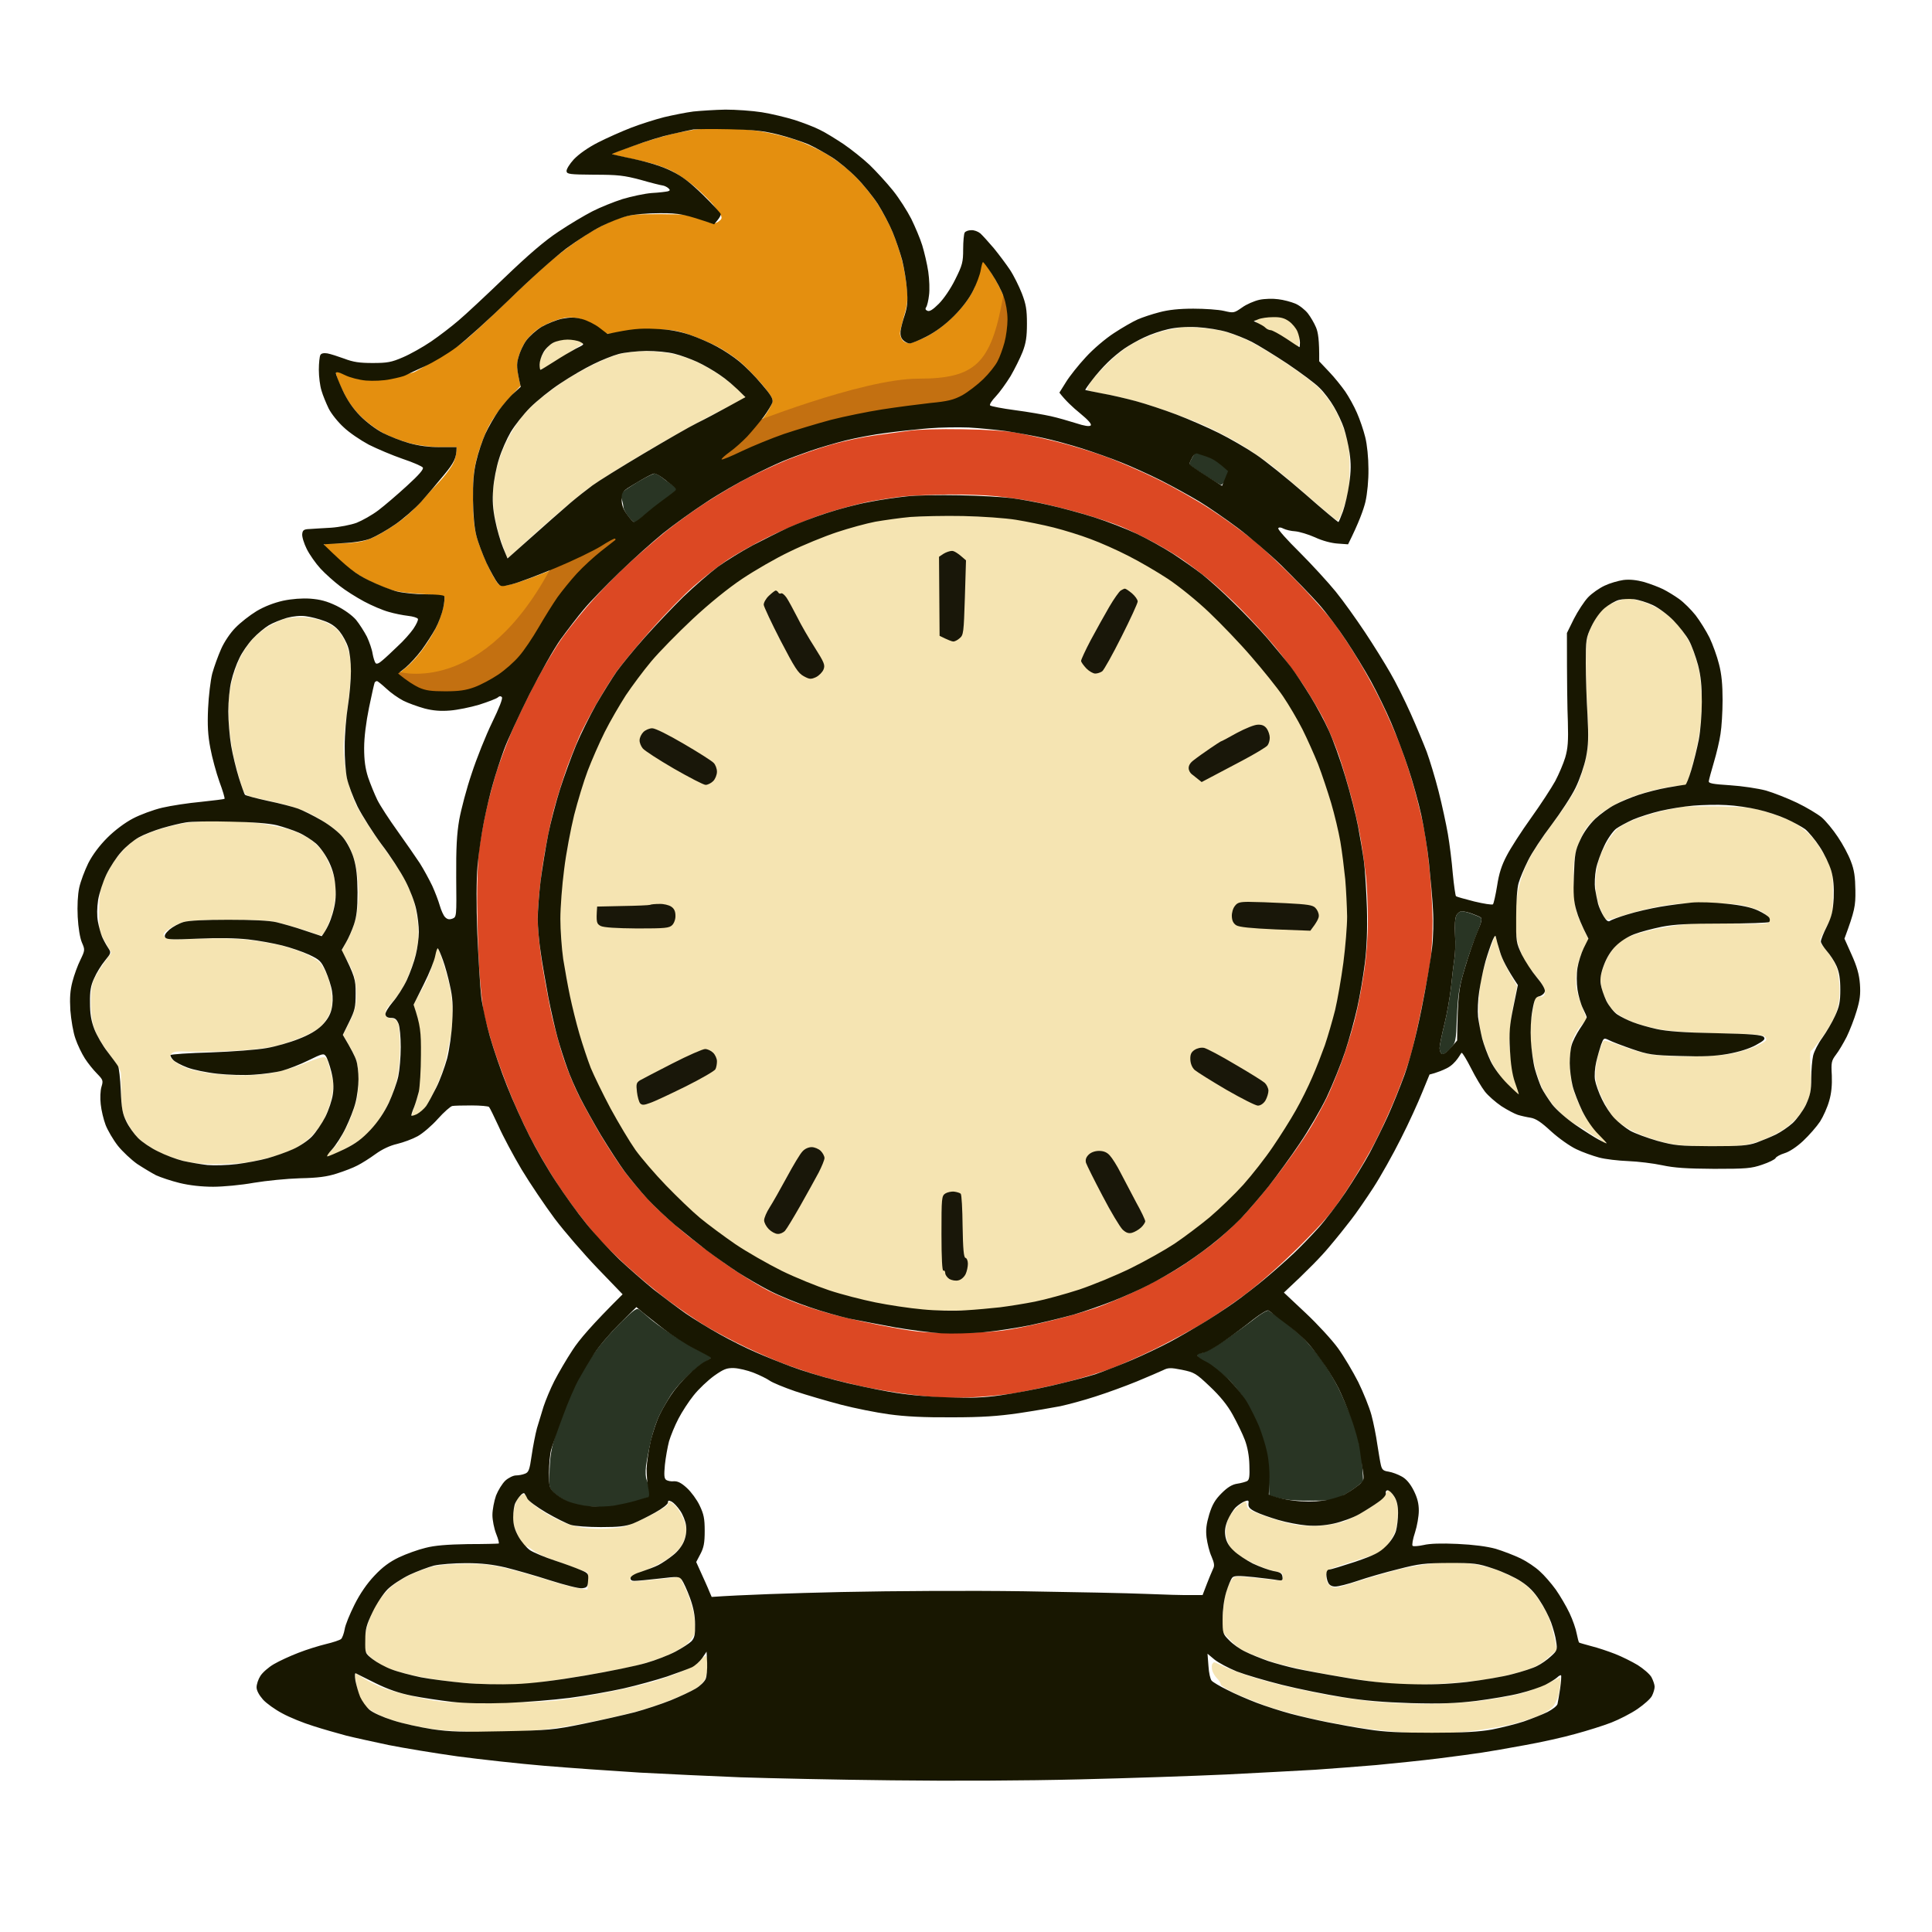 <svg version="1.2" xmlns="http://www.w3.org/2000/svg" viewBox="0 0 1024 1024" width="1024" height="1024">
	<title>ITMT_4</title>
	<style>
		.s0 { opacity: 1;fill: #f5e4b2 } 
		.s1 { opacity: 1;fill: #dc4823 } 
		.s2 { opacity: 1;fill: #293524 } 
		.s3 { opacity: 1;fill: #e48f0f } 
		.s4 { fill: #c37011 } 
		.s5 { opacity: 1;fill: #191709 } 
		.s6 { opacity: 1;fill: #181701 } 
	</style>
	<g id="Folder 1">
		<path id="Path 0" class="s0" d="m665.9 168.7c-1.8 1 0.1 2.7 6.7 6.2 4.2 2.2 9.3 5.3 11.5 7l4 2.9c0.5-3.5 1.2-7 0.4-8.6-0.7-1.6-2.7-4.2-4.5-5.7-2.7-2.4-5.7-3.3-10.1-3.2-2.9 0-6.9 0.9-8 1.4zm226.1 258.9c-1.4 0.3-5.9 1.2-10 2-4.1 0.9-10.9 2.9-15 4.5-4.1 1.5-8.7 4.1-10.2 5.6-1.5 1.5-3.7 4.4-4.8 6.3-1.1 1.9-2.8 5.1-3.6 7-0.9 1.9-2 6.2-2.4 9.5-0.5 3.3-0.5 8.3 0 11 0.4 2.8 1.5 6.6 2.3 8.5 0.9 1.9 1.9 4.1 2.4 4.8 0.6 1.1 2.6 0.7 9.8-1.6 5-1.7 13.5-3.8 19-4.8 6.9-1.3 14.6-1.9 24.5-1.8 8 0 17 0.6 20 1.3 3 0.7 7 2 8.9 2.9 1.9 0.9 3.9 2.5 4.5 3.5 0.8 1.3 0.8 2-0.4 2.8-1 0.6-7.6 0.8-19 0.4-13.7-0.5-20.1-0.3-29.5 1-6.6 0.9-15.5 2.8-19.7 4.1-5.1 1.5-9.1 3.5-11.4 5.7-2 1.7-4.6 5.5-5.9 8.2-1.3 2.8-2.6 6.6-3 8.5-0.5 2.3-0.1 5.3 1.1 9 1 3 3.2 7.1 4.9 9 1.9 2.1 5.8 4.6 9.8 6.3 3.7 1.5 10.6 3.4 15.5 4.3 5.6 1 16.9 1.8 31.7 2.1 19.9 0.4 23.2 0.7 24.2 2.1 1.1 1.5 0.5 2.1-4.5 4.5-3.1 1.5-9.3 3.4-13.7 4.2-4.7 0.9-13.8 1.5-22 1.5-7.7 0-16.9-0.5-20.5-1.1-3.6-0.5-10.5-2.6-15.5-4.5-5-2-9.3-3.2-9.6-2.7-0.4 0.4-1.5 3.3-2.5 6.3-1 3-1.8 8-1.8 11 0 4.1 0.9 7.3 3.3 12.5 1.8 3.9 4.5 8.6 6 10.5 1.6 1.9 5.9 5.1 9.7 7.1 3.8 2.1 10.9 4.7 15.9 6 7.7 2 11.6 2.3 26.5 2.4 16 0 18.2-0.2 25-2.5 4.1-1.3 10.2-4.2 13.5-6.5 3.6-2.4 7.3-6 9.3-9 1.8-2.7 3.8-6.8 4.4-9 0.6-2.4 0.8-7.9 0.4-13.7-0.3-5.4-0.3-9.8 0.2-9.8 0.4 0 2.9-3 5.7-6.8 2.7-3.7 6-9.2 7.2-12.2 1.6-4 2.3-7.6 2.3-13 0-4.1-0.6-9.5-1.5-12-0.8-2.5-3.3-6.6-5.5-9.2-3.8-4.6-3.9-4.9-2.5-7.5 0.8-1.6 2.5-4.8 3.7-7.3 1.9-3.9 2.3-6.1 2.3-15.5 0-10.7-0.1-11.3-3.6-18.5-2.1-4.1-5.7-9.5-8.1-12-2.3-2.5-6.6-5.7-9.3-7.2-2.8-1.5-9-3.9-14-5.4-7.9-2.4-10.9-2.7-25.5-3-9.1-0.1-17.6 0-19 0.2zm-793 8.5c-3.6 0.5-10.3 2.1-15 3.6-4.7 1.5-10.5 4.1-13 5.8-2.5 1.7-6.6 5.8-9.1 9.1-2.5 3.2-5.6 8.6-6.9 11.9-2 5-2.4 7.8-2.5 16.5 0 10 0.1 10.8 3.3 16.3l3.2 5.7c-6.6 8.9-9.1 13.5-9.9 16-0.8 2.8-1.1 7.7-0.9 13 0.3 6.4 1.1 9.9 3 14 1.4 3 4.9 8.4 7.7 12 3.1 3.9 5.2 7.5 5.2 9 0 1.4 0.1 6.5 0.2 11.5 0.2 8.2 0.5 9.6 3.7 15.4 2.3 4.2 5 7.5 8 9.6 2.5 1.8 6.5 4.3 9 5.5 2.5 1.2 7.9 3.1 12 4.2 5.1 1.3 10.8 1.9 18 1.8 5.8 0 13-0.4 16-0.9 3-0.5 8.4-1.7 12-2.6 3.6-0.9 8.8-2.7 11.5-3.9 2.8-1.2 7-4 9.3-6.2 2.4-2.1 5.7-6.1 7.2-8.9 1.6-2.7 3.6-7.9 4.5-11.5 0.9-3.6 1.4-7.8 1.1-9.5-0.3-1.6-1.3-5.4-2.1-8.2-1.4-5-1.7-5.3-4.2-4.8-1.6 0.3-5.9 1.9-9.8 3.5-3.8 1.5-10.5 3.5-14.7 4.4-4.3 0.9-12 1.6-17 1.6-5.1 0-12.7-0.5-16.8-1-4.1-0.6-9.5-1.7-12-2.5-2.5-0.8-5.8-2.6-7.5-3.9-2.5-2-2.8-2.6-1.7-4 1-1.3 2.8-1.5 10-1.2 4.8 0.1 15.5 0 23.7-0.5 9.7-0.5 17.8-1.5 23-2.8 4.4-1.2 11.3-3.7 15.3-5.6 5.9-2.9 7.7-4.4 10.2-8.2 2.5-3.9 3-5.9 3-10.5 0-3.4-0.9-8.2-2.1-11.5-1.2-3.2-3.1-6.8-4.3-8.1-1.1-1.2-4.6-3.3-7.6-4.7-3-1.3-8.9-3.3-13-4.4-4.1-1-12.2-2.4-18-3-6.5-0.7-16.5-0.9-26.5-0.5-14.2 0.6-16.1 0.5-17.2-1-1.1-1.4-0.8-2 2-4 1.7-1.3 5-3 7.2-3.7 2.9-1 9.7-1.4 25-1.4 18.8 0.1 21.9 0.3 29.5 2.4 4.7 1.3 11 3.2 14 4.3 5.4 2 5.5 2 6.8 0.2 0.7-1.1 2.2-4.4 3.3-7.4 1.2-3 2.4-8.4 2.7-12 0.3-4.7 0-8-1.3-12-1-3-2.9-7.5-4.4-9.9-1.4-2.5-4.6-6-7.1-7.8-2.5-1.9-7.2-4.2-10.5-5.3-3.3-1.1-10.5-2.7-16-3.5-5.5-0.8-15.2-1.4-21.5-1.4-6.3 0.1-14.4 0.5-18 1zm543.5 445.9c-0.3 0.6-0.3 2 0 3.3 0.3 1.2 1.4 3.1 2.5 4.2 1.1 1.1 2.1 2.6 2 3.3 0 0.6 3.5 2.8 7.8 4.8 4.2 1.9 12 5 17.2 6.9 5.2 1.8 15.6 4.6 23 6.3 7.4 1.7 19.8 4 27.5 5.1 7.7 1.2 20.3 2.4 28 2.7 10.1 0.5 18.1 0.2 28.5-1 8-0.9 18.5-2.7 23.5-4 5-1.4 11-3.3 13.5-4.4 2.5-1.1 5.5-3 6.8-4.3 1.2-1.3 2.7-4.2 3.2-6.4 0.5-2.2 1-5.2 1-6.7v-2.8c-10.5 5.2-17.3 7.7-22 8.9-4.7 1.1-13.9 2.8-20.5 3.6-7 0.9-19.5 1.6-30 1.6-10.3-0.1-23.1-0.7-30-1.6-6.6-0.9-14.7-2-18-2.6-3.3-0.5-12.3-2.3-20-4-7.7-1.7-18.7-4.6-24.5-6.6-5.8-1.9-12.2-4.4-14.2-5.4-2.1-1.1-4-1.9-4.3-1.9-0.2 0-0.6 0.5-1 1zm-17-708.4c-1.1 0.2-4.5 0.9-7.5 1.5-3 0.6-9.1 2.8-13.5 4.9-5.5 2.6-10.3 5.9-15.5 10.7-4.1 3.9-8.8 8.9-10.5 11.2-1.6 2.3-2.6 4.5-2.1 4.9 0.4 0.4 5.6 1.5 11.5 2.5 5.8 1 17.2 4 25.4 6.8 8.1 2.7 19.1 6.8 24.5 9.2 5.3 2.3 13.7 6.7 18.7 9.6 5 3 12.4 8 16.5 11.1 4.1 3.2 13.7 11.2 21.3 17.9 7.5 6.6 14.2 12.1 14.7 12.1 0.5 0 2.2-3.7 3.6-8.3 2.2-6.7 2.7-10.2 2.7-19.2 0.1-8.7-0.4-12.5-2.2-18.5-1.2-4.1-4-10.4-6.1-14-2.1-3.6-6-8.5-8.6-11-2.7-2.5-10.3-8.2-16.9-12.6-6.6-4.4-15.4-9.7-19.5-11.7-4.1-2-10-4.2-13-5-3-0.8-9.1-1.7-13.5-2-4.4-0.3-8.9-0.4-10-0.1zm-333.3 8.6c-1.9 1.2-3.4 3.6-4.4 5.3-1 1.6-2.5 5.2-2.4 6.6 0.3 2.7 1.5 2.8 12.9-5 9.6-6.5 12.2-7.3 10.5-8.2-1.1-0.5-6-1.3-8.4-1.3-2.8 0-6 1.1-8.2 2.6zm36.3 5.4c-3.3 0.8-10 3.5-15 6.1-4.9 2.5-11.7 6.3-15 8.6-3.3 2.2-8.7 6.2-12 8.8-3.3 2.7-7.9 7.2-10.1 10.1-2.3 2.9-5.8 8.4-7.7 12.3-1.9 3.8-4.2 9.7-5 13-0.9 3.3-1.8 8.7-2.2 12-0.4 3.4-0.2 9.5 0.5 14 0.7 4.4 2.3 10.9 3.7 14.5 1.3 3.6 2.8 8.3 3.2 8.7 0.4 0.5 8.4-7.4 18-15.9 9.5-8.4 20.5-17.7 24.5-20.6 3.9-3 16.3-10.9 27.6-17.6 11.3-6.8 27.5-15.9 36-20.4 8.5-4.5 17.7-8.8 18.8-9.6 2-1.5 0.7-1.5-2.3-4.6-1.6-1.8-5.7-5.1-9-7.5-3.3-2.4-8.9-5.7-12.5-7.4-3.6-1.7-9.6-3.8-13.5-4.6-3.8-0.8-10.4-1.4-14.5-1.4-4.1 0-10.2 0.7-13.5 1.5zm156.5 84.4c-5.8 0.4-14.8 1.6-20 2.5-5.2 1-14.9 3.5-21.5 5.7-6.6 2.2-16 5.9-21 8.2-4.9 2.3-13.3 6.7-18.5 9.8-5.2 3.1-13.1 8.2-17.5 11.5-4.4 3.3-13.6 11.2-20.5 17.6-6.9 6.4-16.4 15.1-20 19.2-3.6 4.2-9.3 11.6-12.7 16.3-3.4 4.8-8.9 13.9-12.1 20.2-3.3 6.3-7.6 15.7-9.6 20.7-2 5.1-4.9 16.1-6.5 22-1.6 6-3.7 14.4-4.5 18.8-0.9 4.4-2.3 13.8-3.1 21-0.8 7.1-1.5 17-1.5 22 0 4.9 0.9 14.8 1.9 22 1.1 7.1 3.3 18.6 4.9 25.5 1.7 6.9 4.7 17.2 6.7 23 2 5.8 6.8 16.8 10.7 24.5 3.9 7.7 8.9 16.7 11.1 20 2.2 3.3 6.8 9.6 10.2 14 3.5 4.4 11.5 13.1 16.6 18 5.2 5 12.8 11.8 16.9 15.1 4.1 3.2 11.3 8.5 16 11.6 4.7 3.1 12.8 7.9 18 10.6 5.2 2.8 14.2 6.9 20 9.2 5.8 2.3 16.4 5.7 23.5 7.5 7.2 1.8 18 4.1 24 5 6.7 1 17.3 1.7 27 1.7 8.8 0 19.8-0.5 24.5-1.1 4.7-0.7 13.2-2.1 19-3.2 5.8-1.1 15-3.4 20.5-5 5.5-1.7 14.3-4.9 19.5-7.1 5.2-2.1 13.8-6.2 19-9 5.2-2.8 12.7-7.2 16.5-9.8 3.9-2.6 10.6-7.6 15-11.1 4.4-3.4 11.4-9.7 15.5-13.8 4.1-4.2 11.8-10.9 15.9-16.1 4-5.2 10.8-14.5 13.9-19.5 3-5 7.2-15.4 10.4-22 3.1-6.6 7.6-17.4 9.8-24 2.3-6.6 5-15.6 6-20 1-4.4 2.7-13.4 3.6-20 1.2-7.9 1.8-17.8 1.8-29 0-9.4-0.6-21.3-1.3-26.5-0.7-5.2-2.4-14.7-3.8-21-1.4-6.3-4.3-16.7-6.5-23-2.1-6.3-6.7-19.4-10.3-26.5-3.5-7.1-8.9-16.6-11.9-21-3.1-4.4-11.7-13.8-17.9-20.9-6.1-7.1-15.5-16.9-20.7-21.9-5.2-4.9-12-10.9-15-13.2-3-2.3-9.5-6.7-14.5-9.7-5-3.1-12.1-7.1-16-9-3.8-2-11.3-5.2-16.5-7.3-5.2-2-14.7-5-21-6.6-6.3-1.6-16-3.5-21.5-4.4-5.5-0.8-17.2-1.7-26-1.9-8.8-0.3-20.7-0.1-26.5 0.4zm374.5 45.9c-1.6 0.4-4.3 1.5-6 2.3-1.6 0.9-4 2.7-5.2 4-1.2 1.2-3.4 5-5 8.3-2.5 5.5-2.7 7-2.7 18-0.1 6.6 0.3 19 0.8 27.5 0.8 13.1 0.6 16.8-0.8 24-1 4.7-3.3 11.6-5.1 15.5-1.9 3.8-7.5 12.4-12.6 19-5 6.6-10.9 15.6-13 20-2.4 4.9-4.5 11.1-5.4 16-0.8 4.4-1.4 11.1-1.5 15 0 3.8 0.6 9.2 1.4 12 0.7 2.7 2.1 6.6 3.1 8.5 1 1.9 4 6.2 6.7 9.5 3.6 4.3 4.9 6.7 4.6 8.5-0.2 1.9-0.8 2.4-2.5 2.2-1.5-0.1-2.5 0.4-2.8 1.5-0.2 1-0.9 4.9-1.6 8.8-0.6 3.8-0.9 9.9-0.6 13.5 0.3 3.6 1.3 9.6 2.2 13.5 1 3.8 2.8 9 4 11.5 1.3 2.5 3.8 6.4 5.7 8.7 1.8 2.3 5.8 6 8.8 8.3 3 2.2 7.1 4.1 8.5 5.2 1.7 1.4 7.5 4.6 8.2 5.3 0.7 0.7 1.7 1.3 2.3 1.3 0.5 0-0.1-1.1-1.3-2.4-1.2-1.4-8.1-8.8-10.4-13.1-2.3-4.3-4.8-10.5-5.7-13.8-0.9-3.3-1.6-9-1.6-12.8 0-3.7 0.5-8.6 1-11 0.6-2.3 2.6-6.1 4.5-8.5l3.5-4.2c-3.7-8.9-5.1-13.8-5.5-16.5-0.4-2.8-0.2-7.6 0.5-11 0.7-3.3 2.3-7.9 3.6-10.3l2.4-4.2c-7.4-15.3-7.5-15.9-7.9-28.5-0.3-10.1 0-14.3 1.4-19 0.9-3.3 3.1-8.2 4.8-10.9 1.8-2.8 5.8-6.7 9.2-9.2 3.3-2.3 8.7-5.3 12-6.7 3.3-1.4 9.4-3.4 13.5-4.5 4.1-1.1 10.1-2.3 13.3-2.6l5.7-0.6c3.2-10.5 5-17.9 6-23.3 1.2-5.9 2-13.7 2-20.2 0-6.1-0.7-13.6-1.6-17.8-0.9-3.9-2.7-9.5-3.9-12.2-1.2-2.8-4-7.3-6.2-10-2.1-2.8-6.4-6.7-9.4-8.7-3-2-8.1-4.4-11.4-5.2-3.3-0.9-6.2-1.6-6.5-1.5-0.3 0.1-1.8 0.4-3.5 0.8zm-709.5 10.4c-1.9 0.7-5.5 2.4-8 3.9-2.5 1.4-6.3 4.5-8.4 6.9-2.2 2.4-5.2 7.1-6.8 10.4-1.5 3.3-3.5 9.4-4.4 13.5-1.2 5.6-1.5 10.5-1.1 19 0.4 7.4 1.5 15.1 3.1 21.5 1.4 5.5 3.2 11.8 4 14 1.1 3.3 2 4.1 4.7 4.8 1.9 0.4 8.4 1.9 14.4 3.3 6.6 1.5 13.6 3.9 17.5 6 3.6 1.9 8.7 5.1 11.5 7.2 2.7 2 6.2 5.7 7.7 8.2 1.5 2.5 3.5 7.6 4.3 11.5 0.8 3.8 1.5 10.6 1.5 15 0 4.4-0.7 10.7-1.6 14-0.8 3.3-2.8 8.4-4.5 11.2l-2.9 5.3c4.7 7.4 6.5 12 7.1 15 0.6 3 1 8 0.7 11-0.2 3.7-1.4 7.7-3.7 12l-3.3 6.5c7.3 12.3 7.7 13.8 8.1 21 0.2 4.4-0.2 10.5-0.9 13.5-0.7 3-2.6 8.4-4.2 12-1.6 3.6-4.3 8.5-5.9 11-1.7 2.5-6.5 6.6-6.1 6.8 0.3 0.3 2.6-0.3 5.2-1.4 2.7-1.1 10.6-5.5 13.3-7.6 2.6-2.1 6.5-6.2 8.6-9.1 2.2-2.8 5.1-7.8 6.5-11 1.4-3.1 3.3-8.5 4.1-12 0.8-3.4 1.5-10.8 1.5-16.5 0-5.6-0.4-11.3-1-12.7-0.7-1.7-1.9-2.6-3.7-2.8-2.1-0.1-2.9-0.8-3-2.5-0.2-1.4 1-3.5 3.5-6 2.1-2 5.2-6.6 7-10.2 1.7-3.6 4.1-10.1 5.3-14.5 1.6-6.2 1.9-9.7 1.5-15.5-0.3-4.1-1.3-10-2.2-13-0.9-3-3.1-8.4-5-12-1.9-3.6-7.6-12.1-12.7-19-5-6.9-10.9-16.2-13-20.5-2.1-4.6-4.3-11.4-5.2-16-0.8-4.4-1.4-10.7-1.4-14-0.1-3.3 0.8-12.3 1.9-20 1.1-7.7 2-17.3 2-21.3 0-4.9-0.7-9-2.2-13-1.1-3.1-3.5-7.1-5.3-8.7-1.7-1.7-5.6-3.8-8.6-4.7-2.9-1-7.9-1.8-10.9-1.7-3 0-7.1 0.5-9 1.2zm639.7 174.8c-1.5 4.1-3.4 10.5-4.3 14.4-1 4.2-1.7 11-1.6 17 0 7.4 0.6 11.9 2.2 17 1.2 3.8 3.5 9.5 5.1 12.5 1.6 3 7 10.6 9.2 12.8 2.2 2.2 4.3 3.6 4.8 3.2 0.4-0.4 0-3.7-1-7.3-1.1-4.1-4.1-13.3-4.1-19.7 0-6.1 0.8-14 2.1-20.3l2-10.2c-5.8-9.3-8.5-15.3-9.6-19.4l-2-7.4zm-559.7 4.7c-0.6 3.5-2.8 10.3-5.9 15.7l-5 9c2.3 6.2 2.1 11.5 2.8 15 1.1 4.9 1.2 9.2 0.5 17.5-0.5 6.1-0.3 13.4-1.4 17-1.1 3.6-2.3 7.4-2.6 8.5-0.5 1.4-0.8 2 2 1 1.5-0.6 3.4-2.3 4-2.8 0.8-0.7 3.1-4.9 6-10.9 2.5-5.1 5.2-12.7 6.1-16.8 0.8-4.1 1.9-9.5 2.4-12 0.5-2.5 0.9-7.9 1-12 0-4.1-0.7-10.4-1.5-14-0.8-3.6-2.4-9.3-3.5-12.7-1.1-3.5-2.6-7.5-3-7.7-0.4-0.3-1.3 2.1-1.9 5.2zm504.5 284.2c-0.3 1.1-4.1 4.3-8.3 7.1-4.3 2.7-10.2 5.9-13.3 7.1-3 1.1-9 2.3-13.5 2.5-5.1 0.3-10.5 0-15-1-3.8-0.8-10.7-2.9-15.2-4.6-6.6-2.4-8.3-3.5-8.3-5.1 0-1.1-0.4-2-1-2-0.5 0-2.4 1.3-4.1 2.8-1.7 1.5-3.8 4.1-4.6 5.7-0.8 1.7-1.5 4.8-1.5 7-0.1 2.2 0.7 5.5 1.6 7.3 0.9 1.8 3.5 4.4 5.9 5.9 2.3 1.5 6.7 3.8 9.7 5.1 3.1 1.4 7.2 2.8 9.3 3.1 3.1 0.5 3.8 1 3.7 2.9 0 2-0.3 2.2-4.2 1.7-2.4-0.3-7.6-0.9-11.8-1.3-4.1-0.5-8.3-0.7-9.3-0.4-1.1 0.2-2.7 2.5-3.9 5.6-1.3 3.2-2.2 8.4-2.6 14.1l-0.5 9c5.3 6 8.6 8.8 10.8 10 2.2 1.3 8.8 3.9 14.5 5.9 5.8 1.9 18.2 4.8 27.5 6.5 9.4 1.7 22.1 3.7 28.3 4.6 6.2 0.8 14.9 1.5 19.5 1.5 4.5 0 14.3-0.4 21.7-1 7.5-0.5 17.4-1.7 22-2.6 4.7-0.8 11.9-2.6 16-3.9 5.5-1.7 8.9-3.5 12.4-6.7l4.9-4.3c-1.9-10.1-3.4-15.2-4.7-18-1.2-2.7-4-7.4-6.1-10.3-2.2-3-6-6.6-8.5-8.1-2.4-1.5-7.4-3.9-11-5.4-3.5-1.4-9.8-3.1-14-3.7-4.3-0.7-11.7-1-17.5-0.7-5.5 0.3-14.7 1.8-20.5 3.2-5.7 1.4-16.1 4.4-23 6.6-11.5 3.7-12.6 3.9-14.7 2.5-1.6-1.1-2.3-2.6-2.3-4.8 0-2.7 0.5-3.5 2.7-4.4 1.6-0.6 8.1-2.8 14.6-4.8 10.8-3.3 12-3.9 15.2-7.8 1.9-2.4 4-6.2 4.5-8.5 0.6-2.4 1-6.4 1-9 0-3-0.7-6-2-8-1.1-1.8-2.4-3.3-2.9-3.3-0.5 0-1.1 0.9-1.5 2zm-460.3 2.8c-0.9 1.5-1.9 5-2.2 7.7-0.3 4 0.2 6.2 2.3 10.8 1.4 3.1 3.4 5.9 4.4 6.2 0.9 0.2 2.9 1.4 4.2 2.5 1.4 1.1 5.9 3.3 10 4.7 4.2 1.4 10 3.6 13 4.7l5.5 2.1v9c-5.4-0.5-12.4-2.3-19-4.4-6.6-2.1-16.9-5.1-23-6.6-8.9-2.2-13.2-2.7-23-2.6-7.5 0-14.1 0.6-17.7 1.6-3.2 0.8-8.6 2.9-12 4.5-3.5 1.7-8 4.7-10.2 6.8-2.1 2-5.2 5.7-6.8 8.2-1.6 2.5-3.7 7.4-4.8 11-1.1 3.6-2 8.2-2 10.3 0 2.9 0.8 4.4 3.3 6.9 1.8 1.7 5.7 4.3 8.7 5.6 3.1 1.4 10.7 3.6 17 4.8 6.4 1.3 17 2.8 23.8 3.4 6.7 0.5 16.2 1 21 1 4.8 0 12.6-0.4 17.2-1 4.7-0.6 16.6-2.4 26.5-4 9.9-1.7 21.9-4 26.5-5.1 4.7-1.1 11.9-3.5 16-5.2 4.2-1.7 9.1-4.5 11-6.2 2-1.8 3.9-4.4 4.3-5.8 0.4-1.5 0.3-5.7-0.3-9.4-0.6-3.7-2.5-9.9-4.3-13.7l-3.2-6.8c-7.7 0.9-13.7 1.5-18.4 1.9-7.7 0.8-8.3 0.7-8-1 0.3-1.2 2.7-2.6 7.4-4.2 3.9-1.4 9.4-4.2 12.4-6.2 2.9-2.1 6.2-5.1 7.2-6.8 1-1.6 2.2-4.6 2.5-6.5 0.5-2.4 0.1-4.9-1.3-8-1-2.5-2.9-5.5-4.1-6.7-1.2-1.3-2.6-2.3-3.2-2.3-0.5 0-1 0.6-1 1.3 0 0.7-4.1 3.3-9.2 5.9-5.1 2.6-11.3 5.3-13.8 5.9-2.4 0.7-8.5 1.2-13.5 1.2-6.1-0.1-11.1-0.8-15.5-2.2-3.5-1.1-10-4.3-14.2-7.1-4.3-2.7-8-5.9-8.3-7-0.2-1.1-1.1-2-2-2-0.8 0-2.2 1.3-3.2 2.8zm97.1 85.1c-1.1 1.5-5.3 4-9.4 5.8-4.1 1.8-11.3 4.3-16 5.7-4.6 1.3-14.1 3.6-21 5-6.8 1.4-18.1 3.3-25 4.3-9.1 1.2-19.6 1.7-39 1.7-25.1 0.1-27.1-0.1-39.2-2.7-7-1.5-15.6-3.8-19-5.2-3.5-1.4-8-3.7-10-5-2.1-1.4-4-2.5-4.3-2.5-0.2 0-0.2 1.9 0.2 4.3 0.3 2.3 1.2 5.8 2 7.7 0.8 1.9 2.2 4.4 3.1 5.4 1 1 3.9 2.9 6.5 4.2 2.6 1.3 8 3.3 12 4.4 4 1.1 12 2.7 17.7 3.5 5.9 0.8 17.8 1.5 27 1.5 9.1 0 21.7-0.4 28-1 6.4-0.5 18.3-2.3 26.5-4 8.3-1.6 20-4.3 26-5.9 6.1-1.6 15.1-4.7 20-6.8 5-2 10.4-4.7 12-5.8 1.7-1.1 3.6-3.2 4.3-4.5 0.6-1.4 1.3-4.6 1.3-7.2 0.1-2.5-0.3-4.9-0.8-5.1-0.5-0.2-1.8 0.8-2.9 2.2z"/>
		<path id="Path 0" fill-rule="evenodd" class="s1" d="m510 227.5c13.2 0.2 23.5 0.9 29 1.9 4.7 0.9 14.1 3 21 4.7 6.9 1.7 18.1 5.1 25 7.6 6.9 2.4 19.7 8 28.5 12.3 8.8 4.3 21.6 11.6 28.5 16.2 6.9 4.5 16.8 11.7 22 15.9 5.2 4.2 15.7 14.1 23.4 22 7.6 7.9 16.4 17.8 19.4 21.9 3.1 4.1 8.5 12.1 11.9 17.8 3.5 5.6 9.2 15.9 12.7 22.9 3.5 7.1 8.4 18.2 10.9 24.8 2.5 6.6 5.9 17.2 7.6 23.5 1.7 6.3 3.8 14.9 4.6 19 0.9 4.1 2.3 14 3.1 22 0.9 8 1.6 20.6 1.7 28 0 7.4-0.5 17.1-1.2 21.5-0.6 4.4-2.8 15.6-4.7 25-1.9 9.4-4.4 20.4-5.6 24.5-1.1 4.1-4.4 13.4-7.3 20.5-2.8 7.1-7.9 18.4-11.3 25-3.3 6.6-10.2 18.3-15.2 26-8 12.1-11.3 16.1-25.3 30.1-10 9.9-21 19.6-28.8 25.5-7 5.2-17.3 12.2-23 15.6-5.7 3.3-16.7 9.3-24.4 13.1-7.7 3.8-18.5 8.6-24 10.7-5.5 2-16.3 5.3-24 7.2-7.7 1.9-19.2 4.3-25.5 5.5-6.3 1.1-18 2.2-26 2.5-11.3 0.4-18 0-30.5-1.6-8.8-1.1-20.9-3.2-27-4.6-6.1-1.4-15.1-3.6-20-5-4.9-1.4-13.3-4.2-18.5-6.1-5.2-1.9-15.1-6.2-22-9.5-6.9-3.3-16.3-8.3-21-11.1-4.7-2.8-13.4-8.8-19.5-13.3-6.1-4.5-15.9-12.7-22-18.2-6.1-5.5-13.3-12.7-16.1-15.9-2.8-3.2-7.8-9.5-11.1-13.9-3.3-4.4-8.7-12-11.8-17-3.2-5-8.4-14-11.6-20-3.2-6-8.3-17.1-11.3-24.5-3-7.4-7.1-18.5-9-24.5-2-6-4.2-14.3-5.1-18.3-0.8-3.9-1.9-14.6-2.5-23.7-0.6-9.1-1-24.9-1.1-35.3-0.1-10.3 0.4-22.8 1-27.7 0.7-4.9 2.3-14.2 3.7-20.5 1.4-6.3 4-15.8 5.6-21 1.7-5.2 5.1-14.2 7.5-20 2.4-5.8 8-17.5 12.4-26 4.5-8.5 11.3-20 15.3-25.5 3.9-5.4 11.4-14.7 16.7-20.5 5.3-5.8 13.8-14.4 19-19.1 5.2-4.7 13.5-11.9 18.4-15.9 4.9-4 14.4-10.9 21-15.2 6.6-4.3 16.7-10.3 22.5-13.3 5.8-2.9 15.4-7.4 21.5-9.9 6.1-2.4 16.4-6 23-7.9 6.6-1.9 16.9-4.1 22.9-4.9 6-0.8 14.3-1.9 18.5-2.5 4.4-0.7 16.3-1 28.1-0.8zm-50 38.5c-5.8 1.2-16.6 4.1-24 6.6-7.4 2.5-20.2 7.8-28.5 11.9-8.2 4-18.6 9.9-23 13-4.4 3-12 9-16.9 13.3-4.9 4.2-15 14.6-22.5 23-7.5 8.5-16 18.8-18.9 23-2.9 4.2-7.9 12.4-11.2 18.2-3.2 5.8-6.9 12.8-8 15.5-1.2 2.8-4 9.7-6.2 15.5-2.1 5.8-5.5 16.6-7.5 24-1.9 7.4-4.6 20.9-5.9 30-1.3 9.1-2.4 21-2.4 26.5 0 6 1 16.2 2.5 25.5 1.4 8.5 3.7 20.7 5.1 27 1.5 6.3 4.2 16.2 6.1 22 1.9 5.8 5.5 14.5 8 19.5 2.5 5 7.6 14.2 11.3 20.5 3.7 6.3 9.5 15.2 12.9 19.8 3.4 4.5 9.6 11.9 13.9 16.3 4.2 4.5 13.3 12.7 20.2 18.2 6.9 5.5 17.9 13.6 24.5 18 6.6 4.4 14.7 9.3 18 10.9 3.3 1.7 10.1 4.6 15 6.5 4.9 1.9 14.9 5 22 6.8 7.1 1.8 20 4.6 28.5 6.1 13.5 2.5 17.9 2.9 34 2.8 12.7 0 21.6-0.6 28.5-1.8 5.5-0.9 16.1-3.2 23.5-5.1 7.4-1.8 17.5-4.8 22.5-6.5 5-1.8 14.9-6 22-9.4 7.1-3.4 17-8.8 22-12 5-3.2 12.6-8.7 17-12.1 4.4-3.4 12-10.4 16.9-15.6 4.9-5.2 13.3-15.3 18.6-22.4 5.4-7.1 12.4-17 15.5-22 3.1-5 7.7-13.3 10.2-18.5 2.4-5.2 6.4-15.1 8.8-22 2.3-6.9 5.2-16.5 6.3-21.5 1.2-5 3.1-15.1 4.2-22.5 1.3-8.8 2-18.4 2-27.5 0-7.7-0.5-18.1-1-23-0.6-4.9-1.7-13.3-2.6-18.5-0.8-5.2-3-15.4-4.9-22.5-1.9-7.1-5-17.7-7-23.5-2-5.8-5.8-14.6-8.3-19.5-2.6-4.9-7.6-13.3-11.1-18.5-3.5-5.2-10-14-14.6-19.5-4.5-5.5-12.5-14.3-17.7-19.5-5.1-5.2-12.7-12.2-16.8-15.6-4.1-3.3-10.4-8.1-14-10.6-3.6-2.5-10.8-6.9-16-9.6-5.2-2.8-12.9-6.5-17-8.2-4.1-1.7-13.8-4.9-21.5-7.1-7.7-2.2-18.5-4.8-24-5.9-5.5-1.1-14.7-2.4-20.5-3-5.8-0.6-17.2-1-25.5-0.9-8.2 0.1-18.8 0.5-23.5 1-4.7 0.5-13.2 1.8-19 2.9z"/>
		<path id="Path 0" class="s2" d="m631.7 242.9c-1.6 2.9-1.6 3.2 0 4.4 1 0.7 4.7 3.2 8.3 5.5 3.6 2.3 6.8 4.2 7.2 4.2 0.5 0 2.1-1.7 2.9-3.9 1.5-3.9 1.5-4-1.2-6.5-1.5-1.3-5.3-3.4-7.7-4.4-2.4-0.9-5.4-2-6.3-2.4-1.1-0.5-2.1 1-3.2 3.1zm-294.1 12.8c-4.4 2.7-8.1 5.2-8.4 5.8-0.2 0.6-0.1 1.9 0.3 3 0.4 1.1 0.8 2.9 0.9 4 0 1.2 1.2 3.5 2.6 5.2 1.4 1.8 2.9 3.2 3.5 3.3 0.5 0 1.7-0.7 2.5-1.6 0.8-0.9 6.1-5.1 11.7-9.3 5.6-4.2 10-7.9 9.8-8.4-0.3-0.4-1.2-0.5-2-0.2-0.8 0.3-3.4-1.1-5.8-3-2.3-2-4.9-3.5-5.7-3.5-0.8 0-5.1 2.1-9.4 4.7zm434.3 229.5c-0.7 1.4-1 5.4-0.7 10.3 0.3 4.4 0.1 10.2-0.4 13-0.4 2.7-1.2 9.3-1.7 14.5-0.6 5.2-2.1 14.1-3.5 19.7-1.4 5.7-2.6 11.4-2.6 12.8 0 1.4 0.6 2.8 1.2 3.2 0.8 0.3 2.6-0.8 4.4-2.8 3-3.4 3.1-3.6 3.6-16.9 0.5-11.2 1.1-15.4 3.8-24.5 1.7-6.1 4.7-14.7 6.6-19.3 2.6-6.2 3.1-8.4 2.1-8.9-0.6-0.4-2.8-1.3-4.7-2-1.9-0.7-4.3-1.3-5.2-1.3-1 0-2.3 1-2.9 2.2zm-442.6 215.5c-4.4 4.3-10.5 11.2-13.5 15.3-3.1 4.1-7.6 11.3-10.1 16-2.5 4.7-6.7 14.8-9.3 22.5-4 12-4.7 15.4-5.1 24-0.4 9.9-0.4 10 2.4 12.8 1.5 1.5 5 3.7 7.8 4.9 3.9 1.7 7.4 2.3 15.5 2.5 9.3 0.3 11.4 0 19-2.5l8.5-2.8c-0.5-5.4-1.2-7.8-1.7-8.9-0.6-1.2-0.8-4.3-0.4-7.5 0.4-3 1.6-9.2 2.7-13.8 1-4.5 3.1-10.6 4.6-13.5 1.4-2.8 4.1-7.5 5.8-10.2 1.8-2.8 5.7-7.3 8.6-10 3-2.8 7.1-6.1 9.1-7.3 2.1-1.2 3.8-2.4 3.8-2.7 0-0.3-3.3-2.1-7.3-4.1-3.9-2-10.6-6-14.7-8.8-4.1-2.7-9.1-6.4-11-8.1-1.9-1.7-4.2-3.6-5.1-4.3-1.4-1.1-2.7-0.2-9.6 6.5zm335.6-1.7c-3.5 2.8-10.7 7.9-15.9 11.5-5.2 3.5-10.5 6.4-11.8 6.5-1.2 0-2.4 0.5-2.7 1-0.3 0.5 0.7 1.7 2.2 2.7 1.6 0.9 4.4 2.7 6.3 3.9 1.9 1.3 5.6 4.3 8.2 6.6 2.5 2.4 6.4 7.2 8.6 10.8 2.1 3.6 5 9.4 6.5 13 1.4 3.6 3.3 9.2 4.3 12.5 0.9 3.3 1.8 10.2 1.9 15.5l0.2 9.5c6.6 2.4 12 2.9 20.8 2.9 11.8 0 13.4-0.2 17.5-2.3 2.5-1.3 6.1-3.6 8-5.1l3.5-2.8c-0.6-12.9-1.1-17.5-1.6-18.5-0.5-0.9-0.9-2.6-0.9-3.7 0-1.1-1.6-6.2-3.6-11.3-2-5-5.2-12.3-7.1-16.2-2-3.9-5.4-9.7-7.6-13-2.2-3.3-6.8-8.9-10.1-12.4-3.4-3.5-8.8-8.2-12.1-10.6-3.3-2.3-6.5-4.5-7.1-4.8-0.7-0.4-4.1 1.6-7.5 4.3z"/>
		<path id="Path 0" class="s3" d="m368 68.7c-1.4 0.2-5.9 1.1-10 1.9-4.1 0.9-13.4 3.6-20.5 6-7.1 2.5-13.2 4.7-13.5 4.9-0.3 0.2 2.2 0.9 5.5 1.5 3.3 0.7 9.6 2 14 3.1 4.4 1.1 10.5 3.3 13.5 5 3 1.6 8.2 5.2 11.5 8.1 3.3 2.8 7.5 7 9.4 9.2 1.8 2.3 3.7 4.9 4.2 5.8 0.7 1.4 0.3 2.2-1.4 3.3-2 1.3-2.9 1.2-9.2-1.3-6.4-2.4-8.2-2.6-22-2.7-12.9 0-15.9 0.3-21.5 2.2-3.6 1.2-10.3 4.5-15 7.3-4.7 2.8-12.8 8.6-18 12.8-5.2 4.2-17.4 15.3-27 24.7-9.6 9.4-20.2 19.1-23.5 21.6-3.3 2.5-10 6-14.6 9-4.7 3-9.4 5.8-10.5 6.2-1.1 0.4-5.4 1.4-9.5 2.1-4.2 0.8-10 1.1-13.3 1.4-4.8 0.5-7 0.3-11.2-1.4l-7.4-2.7c0 3.5 3.3 9.5 4.9 12.8 1.8 3.6 5.3 8.3 8.8 11.6 3.2 3.1 8.7 7.1 12.3 8.9 3.6 1.8 9.9 4.1 14 5.1 4.4 1.1 10.9 1.9 15.7 1.9h8.3c0 4.7-1.2 7.9-2.8 10.3-1.5 2.4-4.3 5.9-6.2 7.9-1.9 1.9-6 6.3-9 9.8-3 3.5-8.4 8.6-12 11.2-3.6 2.7-9.4 6.3-13 8.1-5.2 2.5-8.2 3.2-15.4 3.6-5.7 0.4-11.3-0.3-11.7 0.5-0.3 0.7 0.5 2.4 1.9 3.8 1.3 1.5 7.2 5.9 10.2 8.3 3 2.3 8 5.5 11 7 3 1.5 8 3.7 11 4.7 3.6 1.3 9.6 2.2 17.4 2.6 6.5 0.4 12 1 12.2 1.4 0.2 0.5-0.1 3.2-0.7 6-0.7 2.9-2.3 7.5-3.7 10.3-1.3 2.7-4.3 7.7-6.7 11-2.3 3.3-6.2 7.7-8.6 9.7l-4.4 3.6c3.1 3.4 6.5 5.5 9.5 7 4.8 2.4 6.6 2.7 15 2.6 7.1 0 11-0.6 15.5-2.3 3.3-1.2 8.4-3.7 11.3-5.6 2.8-1.9 7.7-6.1 10.7-9.3 3.1-3.1 8.6-10.9 12.3-17.2 3.6-6.3 9.2-14.9 12.3-19 3.1-4.1 9.3-11 13.8-15.3 4.4-4.2 12.2-10.3 12.7-10.3 0.6 0 1.3-0.8 1.6-1.8 0.5-1.5-3.5 1.3-6.3 3.2-1.9 1.2-5.4 3.3-7.9 4.6-2.5 1.3-11 5.1-19 8.4-8 3.3-17.3 6.7-20.8 7.6-5 1.3-6.5 1.4-7.9 0.3-0.9-0.6-3.6-5.3-5.9-10.2-2.3-4.9-5-11.9-5.9-15.5-1.2-4.4-1.8-10.8-1.8-19.5-0.1-10.4 0.3-14.8 2.1-22 1.3-4.9 4.1-12.4 6.2-16.5 2.2-4.2 6.8-10.6 10.4-14.5l6.5-7c-2.2-9.4-2.1-11.5-1.1-15.2 0.7-2.7 2.5-6.6 4-8.7 1.5-2.2 4.7-5.2 7.2-6.8 2.5-1.6 7-3.6 10-4.5 4.6-1.3 6.4-1.4 11-0.5 3 0.7 6.8 3.6 9.3 5.3 4.2 3 4.9 3.3 10 2.3 3-0.6 11.8-1.9 18.7-1.8 10.9 0 13.5 0.4 20.5 2.8 4.4 1.5 10.9 4.3 14.5 6.2 3.6 1.8 9 5.5 12.2 8.1 3.1 2.7 8.3 8.1 11.7 12 4.8 5.8 6 7.8 5.5 9.5-0.4 1.3-2 4.3-3.7 6.8-1.7 2.5-6.7 9.3-12.4 13.7-5.6 4.5-11.6 10.1-11.5 10.1 0.2 0.1 3.4-1.5 7.3-3.3 3.8-1.9 13.7-5.8 18.9-7.8 5.2-1.9 14.9-5.2 21.5-7.2 6.6-2 17.4-4.7 24-5.9 6.6-1.3 16.7-3.1 22.5-4 5.8-0.8 14.3-1.9 19-2.2 6.8-0.5 9.7-1.3 14.5-3.8 3.3-1.7 8.5-5.6 11.6-8.6 3.1-3 6.6-7.4 7.8-9.8 1.1-2.3 2.8-7 3.6-10.5 0.8-3.4 1.5-8.8 1.5-12 0-3.1-0.7-7.8-1.6-10.5-0.9-2.6-3.5-7.7-5.7-11.5-2.3-3.7-5.2-8.7-5.7-8.7-0.6-0.1-1.3 1.6-1.7 3.7-0.4 2.1-1.7 8.7-3.5 12.3-2.1 4.2-5.7 9-10.3 13.5-4.6 4.6-9.5 8.3-14.2 10.8-4 2-8.3 3.7-9.5 3.7-1.3-0.1-2.8-0.8-3.5-1.8-0.7-0.9-1.3-2.5-1.3-3.5 0-0.9 1-5 2.1-9 1.8-5.8 2.1-8.6 1.6-14.7-0.4-4.1-1.5-10.9-2.6-15-1-4.1-3.3-10.9-5-15-1.7-4.1-5.4-11.1-8.3-15.5-2.9-4.4-8.3-10.9-12-14.5-3.6-3.6-10.1-8.6-14.5-11.2-4.3-2.6-11.9-6.1-16.8-7.7-4.9-1.7-13.3-3.7-18.5-4.5-5.2-0.9-14.7-1.5-21-1.5-6.3 0.1-12.6 0.3-14 0.6z"/>
		<path id="Layer 3" class="s4" d="m211 356c0 0 45.1 13.9 81.9-56.8 9.5-18.2 36.4-14.4 36.4-14.4l-45.3 65.2-27 18-26 4-21-11zm183.5-130.3c0 0 62.2-25 92.2-25 30 0 38.5-7.8 44.8-42.6 3.3-18.4 8.5 5.9 8.5 5.9l-7 32-17 19-32 7-50 10-46 17-13-4 8-15z"/>
		<path id="Path 0" class="s5" d="m500.1 293.5l-2.4 1.6 0.3 41.9c4.6 2.3 6.6 3 7.2 3 0.7 0.1 2.3-0.7 3.4-1.7 2.1-1.7 2.2-3 2.8-21.5l0.6-19.8c-4.3-3.9-6.4-5.1-7.5-5-1.1 0-3.1 0.7-4.4 1.5zm154.4 186.7c-1 1.2-1.7 3.7-1.6 5.5 0.1 2.3 0.8 3.7 2.3 4.7 1.6 1 7.7 1.6 20.8 2.2l18.5 0.7c3.5-4.5 4.6-6.8 4.5-8 0-1.3-0.8-3.1-1.8-4.1-1.4-1.5-4.1-1.9-15.7-2.5-7.7-0.4-16.6-0.7-19.7-0.7-4.7 0-6 0.4-7.3 2.2zm-153.5 152.4c-1.9 1.3-2 2.3-2 21.4 0 13 0.4 19.8 1 19.5 0.5-0.3 1 0.3 1 1.3 0 0.9 1 2.3 2.2 3.1 1.3 0.7 3.4 1.1 4.8 0.7 1.4-0.3 3-1.7 3.8-3.3 0.7-1.5 1.2-4 1.2-5.5 0-1.6-0.6-3-1.3-3.1-0.9-0.3-1.3-4.7-1.5-16.8-0.1-9-0.5-16.7-1-17.2-0.4-0.4-1.9-0.9-3.4-1.1-1.5-0.2-3.7 0.3-4.8 1zm93-319.6c-0.8 0.5-3.6 4.4-6.1 8.7-2.5 4.3-6.9 12.2-9.8 17.6-2.8 5.3-5.1 10.3-5.1 11 0 0.6 1.3 2.4 2.8 4 1.5 1.5 3.6 2.7 4.7 2.7 1.1 0 2.7-0.5 3.7-1.2 0.9-0.7 5.5-8.9 10.2-18.3 4.7-9.3 8.6-17.8 8.6-18.7 0-1-1.4-2.9-3-4.3-1.7-1.4-3.3-2.5-3.8-2.5-0.4 0-1.4 0.5-2.2 1zm-186.5 2.8c-1.6 1.5-2.8 3.7-2.7 4.8 0.1 1 4.1 9.6 8.9 18.9 7.5 14.4 9.3 17.3 12.3 18.9 3.1 1.7 3.8 1.7 6.5 0.5 1.6-0.8 3.4-2.6 4-4.1 0.9-2.3 0.4-3.6-4.6-11.5-3.1-4.8-7.4-12.2-9.4-16.3-2.1-4.1-4.6-8.7-5.6-10.2-1.1-1.6-2.4-2.6-2.9-2.3-0.6 0.3-1.2 0.1-1.5-0.5-0.3-0.5-0.9-1-1.3-1-0.5 0-2.1 1.3-3.7 2.8zm224 94.4l5.4 4.3c7.4-3.9 15-7.9 21.6-11.4 6.6-3.5 12.6-7.1 13.3-8 0.7-0.9 1.2-2.7 1.2-4.1 0-1.4-0.7-3.5-1.5-4.7-1.1-1.6-2.5-2.3-4.8-2.2-1.8 0-6.5 1.9-11.2 4.4-4.4 2.5-8.2 4.5-8.5 4.5-0.2 0-9.6 6.2-14.7 10.2-4.6 3.7-0.8 7-0.8 7zm-290.5-22.2c-1.1 1.1-2 3-2 4.3-0.1 1.2 0.7 3.2 1.7 4.4 1 1.2 8.4 6 16.5 10.7 8.2 4.7 15.7 8.6 16.8 8.6 1.1 0 2.9-0.9 4-2 1.1-1.1 2-3.3 2-5 0-1.6-0.8-3.8-1.8-4.7-0.9-1-8-5.5-15.7-10-8.2-4.8-15.1-8.3-16.8-8.3-1.5 0-3.6 0.9-4.7 2zm3.5 91.6c-0.6 0.2-7.1 0.5-14.5 0.6l-13.5 0.3c-0.6 8.5-0.3 9.1 1.9 10.3 1.8 0.8 8.1 1.2 19.3 1.3 14.9 0 17-0.2 18.6-1.8 1-1 1.8-3.2 1.7-5 0-2.3-0.7-3.8-2.3-4.8-1.2-0.8-4-1.5-6.2-1.4-2.2 0-4.5 0.2-5 0.5zm288.6 76.9c-1.8 1.2-2.3 2.5-2.2 5.1 0.1 2.1 0.9 4.2 2.3 5.5 1.3 1.1 8.8 5.8 16.8 10.5 8 4.6 15.5 8.4 16.7 8.4 1.4 0 3-1.1 4-2.7 0.9-1.6 1.6-3.9 1.6-5.3-0.1-1.4-1-3.2-2-4.1-1-0.9-8-5.3-15.6-9.7-7.5-4.5-14.9-8.4-16.5-8.8-1.6-0.3-3.6 0.1-5.1 1.1zm-276.6 7.1c-8.3 4.2-16 8.3-17.3 9-1.9 1.2-2.1 2-1.6 6.2 0.3 2.6 1.1 5.3 1.7 6 1 1 2 1 5.2-0.2 2.2-0.7 10.7-4.7 19-8.8 8.2-4.1 15.3-8.2 15.7-9.1 0.5-1 0.8-2.8 0.8-4.2 0-1.4-0.9-3.4-2-4.5-1.1-1.1-3-2-4.3-2-1.2 0-9 3.4-17.2 7.6zm68.8 46.7c-1.2 1.2-4.9 7.4-8.3 13.7-3.4 6.3-7.5 13.5-9.1 16-1.6 2.5-2.9 5.5-2.9 6.8 0 1.2 1.1 3.3 2.5 4.7 1.4 1.4 3.5 2.5 4.7 2.5 1.3 0.1 3-0.7 3.9-1.7 0.9-1 4.5-7 8.1-13.3 3.6-6.3 7.9-14.2 9.7-17.5 1.7-3.3 3.1-6.8 3.1-7.7 0-1-0.9-2.7-2-3.8-1.1-1.1-3.3-2-4.8-2-1.7 0-3.7 0.9-4.9 2.3zm151.7 1.7c-1.4 1.4-1.8 2.7-1.4 4.3 0.4 1.2 4.3 9.1 8.8 17.6 4.4 8.5 9.2 16.4 10.6 17.8 1.8 1.7 3.2 2.2 5 1.7 1.4-0.4 3.5-1.6 4.8-2.8 1.2-1.1 2.2-2.7 2.2-3.3 0-0.7-2.1-5.2-4.8-10-2.6-4.9-6.3-11.9-8.2-15.6-1.9-3.8-4.5-7.9-5.8-9.3-1.5-1.7-3.3-2.4-5.7-2.4-2.2 0-4.3 0.8-5.5 2z"/>
		<path id="Path 0" fill-rule="evenodd" class="s6" d="m384.5 58.1c5.5 0 14.2 0.6 19.3 1.4 5 0.8 12.9 2.7 17.4 4.1 4.6 1.5 10.6 3.8 13.3 5.2 2.8 1.3 8.4 4.8 12.5 7.5 4.1 2.8 10.4 7.8 13.9 11.1 3.5 3.4 9.1 9.5 12.4 13.6 3.3 4.1 7.6 10.9 9.7 15 2 4.1 4.7 10.4 5.8 14 1.1 3.6 2.6 9.9 3.2 14 0.6 4.1 0.8 9.8 0.4 12.5-0.3 2.7-1 5.6-1.5 6.3-0.6 0.8-0.4 1.5 0.6 1.9 1.1 0.6 2.9-0.5 6.1-3.7 2.6-2.6 6.3-8 8.7-12.9 3.8-7.6 4.2-9.2 4.2-16 0-4.2 0.4-8.2 0.8-8.8 0.4-0.7 1.9-1.3 3.5-1.3 1.5-0.1 3.6 0.7 4.8 1.7 1.1 1 4.3 4.5 7.1 7.8 2.7 3.3 6.6 8.5 8.6 11.5 2 3 4.8 8.7 6.3 12.5 2.2 5.7 2.7 8.6 2.7 16 0 7-0.5 10.3-2.3 15-1.3 3.3-4.2 9.1-6.4 12.9-2.3 3.7-5.8 8.6-7.8 10.7-2.1 2.2-3.5 4.3-3 4.8 0.4 0.4 6.3 1.6 13.2 2.5 6.9 0.9 15.4 2.4 19 3.2 3.6 0.8 9.5 2.5 13.3 3.7q6.7 2.2 7.8 1.2c0.6-0.7-1.2-2.8-5.7-6.5-3.7-3-7.7-6.7-10.9-10.9l3.5-5.6c1.9-3.1 6.6-9 10.5-13.2 3.9-4.3 10.5-9.9 15-12.8 4.4-2.9 10-6.1 12.5-7.2 2.5-1.1 7.6-2.8 11.5-3.8 4.8-1.3 10.5-1.9 18-1.9 6 0 13.4 0.5 16.3 1.2 5.1 1.2 5.3 1.1 9.5-1.8 2.3-1.7 6.5-3.5 9.2-4.1 2.8-0.6 7.3-0.7 10-0.3 2.8 0.3 6.8 1.4 9 2.3 2.2 0.9 5.2 3.3 6.7 5.2 1.4 1.8 3.4 5.2 4.3 7.4 1.1 2.6 1.8 6.5 1.7 18l5.2 5.5c2.9 3 6.7 7.8 8.6 10.5 1.9 2.8 4.7 7.8 6.2 11.3 1.5 3.4 3.5 9.2 4.4 12.9 1 3.9 1.7 11 1.7 16.8 0.1 5.9-0.6 13.1-1.6 17.5-1 4.1-3.4 10.9-9.2 22.5l-5.5-0.4c-3.3-0.2-8.2-1.5-12-3.3-3.6-1.6-8.3-3-10.5-3.2-2.2-0.1-5-0.8-6.2-1.4-1.5-0.8-2.5-0.8-2.8-0.2-0.3 0.6 4.8 6.3 11.3 12.7 6.5 6.5 15.1 15.9 19.1 20.8 4 4.9 10.9 14.6 15.5 21.5 4.6 6.9 10.6 16.6 13.4 21.5 2.9 4.9 7.7 14.6 10.8 21.5 3.1 6.9 6.9 16.1 8.6 20.5 1.6 4.4 4.5 13.9 6.3 21 1.8 7.1 4 17.3 4.9 22.5 0.9 5.2 2.1 14.7 2.6 21 0.6 6.3 1.4 11.7 1.7 12 0.3 0.3 4.6 1.5 9.7 2.8 5 1.2 9.5 1.9 9.9 1.5 0.4-0.5 1.4-4.9 2.2-9.8 1-6.6 2.4-10.9 5.1-16 2-3.9 7.8-12.9 12.9-20 5.1-7.1 10.8-15.9 12.8-19.5 1.9-3.6 4.3-9.2 5.3-12.5 1.4-4.8 1.7-8.6 1.4-19-0.3-7.1-0.5-20.6-0.5-47l3.7-7.5c2.1-4.1 5.5-9.3 7.5-11.4 2.1-2.2 6-4.9 8.8-6.2 2.7-1.3 7.2-2.6 10-3 3.4-0.4 6.9 0 11 1.1 3.3 1 7.8 2.7 10 3.8 2.2 1.1 6 3.4 8.5 5.2 2.5 1.8 6.4 5.7 8.7 8.6 2.3 3 5.6 8.3 7.4 11.9 1.7 3.6 4 9.9 5 14 1.4 5.3 1.9 10.9 1.9 19 0 6.3-0.5 14.4-1.1 18-0.5 3.6-2.1 10.3-3.5 15-1.4 4.7-2.6 9.2-2.7 10-0.2 1.2 2 1.6 11.3 2.2 6.3 0.4 14.9 1.7 19 2.8 4.1 1.2 11.5 4.1 16.5 6.5 5 2.4 10.8 5.9 13 7.7 2.2 1.9 6.1 6.6 8.6 10.4 2.6 3.8 5.7 9.6 6.9 12.9 1.8 4.6 2.3 8.2 2.4 15.5 0.1 8.2-0.3 10.6-5.8 25.5l3.8 8.5c2.8 6.2 4 10.4 4.4 15.5 0.4 5.5 0 8.6-1.8 14.5-1.2 4.1-3.6 10.2-5.2 13.5-1.7 3.3-4.2 7.6-5.7 9.5-2.4 3.2-2.6 4.1-2.2 11 0.2 5-0.2 9.5-1.4 13.5-0.9 3.3-3.1 8.2-4.8 10.9-1.8 2.7-5.8 7.3-9 10.3-3.4 3.2-7.4 5.8-9.8 6.5-2.3 0.7-4.5 1.9-4.8 2.6-0.3 0.7-3.5 2.3-7.1 3.5-5.8 2-8.5 2.2-25.5 2.2-14.5-0.1-21-0.5-27.5-1.9-4.7-1-12.8-2-18-2.2-5.2-0.2-12.2-1-15.5-1.9-3.3-0.9-8.7-2.8-12-4.4-3.4-1.6-9.2-5.7-13.3-9.4-5.4-5-8.1-6.8-11-7.3-2-0.3-5.1-1-6.7-1.5-1.6-0.5-5.6-2.6-8.7-4.6-3.1-2.1-7.1-5.6-8.8-7.8-1.7-2.2-5-7.7-7.3-12.3-2.3-4.5-4.5-8.2-5-8.2-0.4 0-2.8 5.7-7.9 8.2-4.8 2.4-9.1 3.3-9.1 3.3l-3.9 9.5c-2.1 5.2-7.1 16.3-11.3 24.5-4.1 8.2-10.7 20-14.6 26-3.9 6-9.2 13.7-11.8 17-2.5 3.3-7.7 9.8-11.7 14.5-3.9 4.7-10.9 12-23.9 24.1l11.5 10.8c6.3 5.9 14.1 14.4 17.2 18.7 3.1 4.3 7.9 12.4 10.7 17.9 2.7 5.5 5.9 13.4 7 17.5 1.1 4.1 2.5 11.1 3.1 15.5 0.7 4.4 1.5 9.4 1.9 11 0.6 2.5 1.3 3.1 4.1 3.5 1.9 0.3 5.1 1.5 7 2.6q3.5 1.9 6.3 7.4c2 4 2.7 7 2.7 10.7 0 2.9-0.9 8.1-2 11.5-1.2 3.5-1.7 6.7-1.3 7.1 0.4 0.4 3 0.2 5.8-0.4 3.3-0.8 9.4-1 18-0.6 8.6 0.4 15.5 1.3 20.3 2.6 3.9 1.2 9.9 3.5 13.2 5.1 3.3 1.6 7.9 4.7 10.1 6.8 2.3 2 6.1 6.4 8.5 9.7 2.3 3.3 5.6 8.9 7.3 12.5 1.7 3.6 3.4 8.5 3.8 10.9 0.5 2.4 1 4.5 1.3 4.7 0.3 0.2 3.2 1 6.5 1.9 3.3 0.8 8.9 2.7 12.5 4.1 3.6 1.4 9 4.1 12 5.9 3 1.9 6.3 4.7 7.3 6.4 0.9 1.7 1.7 4 1.7 5.1 0 1.1-0.6 3.2-1.4 4.8-0.7 1.5-4.2 4.6-7.7 7-3.5 2.4-9.8 5.6-13.9 7.2-4.1 1.6-12.7 4.3-19 6-6.3 1.8-18.5 4.5-27 6-8.5 1.6-18.6 3.3-22.5 3.9-3.9 0.6-14.2 2-23 3.1-8.8 1.1-23.6 2.6-33 3.5-9.4 0.8-24 1.9-32.5 2.5-8.5 0.5-29.7 1.6-47 2.5-17.3 0.8-52.4 2-78 2.6-28.2 0.7-67.4 0.9-99.5 0.5-29.1-0.3-65.1-1.1-80-1.6-14.9-0.6-38.9-1.7-53.5-2.5-14.6-0.9-37.3-2.5-50.5-3.6-13.2-1.1-33.9-3.4-46-5-12.1-1.7-28.5-4.4-36.5-6-8-1.7-18.1-3.9-22.5-5-4.4-1.2-12.3-3.4-17.5-5.1-5.2-1.6-12.6-4.6-16.4-6.7-3.8-2-8.4-5.3-10.2-7.3-2.1-2.4-3.4-4.8-3.4-6.5 0-1.6 0.9-4.3 2-6 1.1-1.8 4.4-4.7 7.2-6.3 2.9-1.7 8.8-4.4 13-6 4.3-1.7 10.8-3.7 14.5-4.6 3.8-0.9 7.4-2.1 8.1-2.7 0.7-0.7 1.5-3 1.9-5.2 0.3-2.2 2.7-8 5.2-13 2.9-5.8 6.6-11.2 10.6-15.4 4.2-4.5 8-7.3 13-9.7 3.8-1.8 10.2-4.1 14-5 4.9-1.3 11.6-1.8 22.5-2 8.5 0 15.8-0.2 16.3-0.3 0.4 0-0.2-2.4-1.3-5.1-1.1-2.8-2-7.3-2-10 0-2.8 0.9-7.4 1.9-10.3 1.1-2.8 3.3-6.4 5-8 1.7-1.5 4.2-2.7 5.6-2.7 1.4 0 3.5-0.4 4.7-0.9 2-0.7 2.5-2 3.6-9.7 0.7-4.9 2-11.4 2.8-14.4 0.9-3 2.5-8.2 3.5-11.5 1.1-3.3 3.6-9.4 5.7-13.5 2.1-4.1 6.4-11.5 9.7-16.5 3.5-5.4 10-13.1 26.5-29.5l-13.3-13.8c-7.2-7.5-17.5-19.4-22.7-26.3-5.2-7-13.1-18.7-17.5-26-4.4-7.4-9.9-17.7-12.2-22.9-2.4-5.2-4.7-9.9-5.1-10.3-0.4-0.4-4.5-0.8-9.2-0.8-4.7 0-9.3 0.1-10.3 0.3-0.9 0.2-4.4 3.2-7.6 6.8-3.2 3.6-8 7.7-10.7 9.2-2.7 1.5-7.6 3.3-10.9 4.1-3.9 0.9-7.9 2.8-11.5 5.4-3 2.2-7.3 4.9-9.5 6-2.2 1.2-7.2 3.1-11 4.3-5.3 1.7-10 2.3-19.5 2.5-6.9 0.2-17.9 1.3-24.5 2.4-6.6 1.2-16.3 2.1-21.5 2.1-6 0-12.5-0.7-17.8-2-4.5-1.1-10.1-3-12.5-4.1-2.3-1.2-6.8-3.9-10-6-3.1-2.2-7.7-6.5-10.2-9.6-2.5-3.2-5.4-8.2-6.5-11-1.1-2.9-2.3-7.9-2.6-11-0.4-3.2-0.2-7.4 0.4-9.3 1-3.3 0.8-3.7-2.4-7-1.9-1.9-4.8-5.5-6.4-8-1.6-2.5-3.9-7.2-5-10.5-1.2-3.3-2.3-10-2.7-15-0.4-6.7-0.1-10.6 1.1-15.2 0.9-3.5 2.8-8.7 4.2-11.5 2.5-5.2 2.5-5.4 0.8-9.3-1-2.4-1.9-7.8-2.2-13.5-0.3-5.8 0-11.8 0.8-15.5 0.7-3.3 2.9-9.1 4.8-13 2.3-4.5 5.9-9.3 10.1-13.5 4-4 9.4-8 13.6-10.2 3.8-2 10.8-4.6 15.5-5.7 4.7-1.1 13.9-2.5 20.5-3.1 6.6-0.7 12.2-1.4 12.5-1.6 0.3-0.2-0.9-4.3-2.7-9.1-1.7-4.8-3.9-12.9-4.8-17.8-1.3-6.7-1.6-12.1-1.2-21 0.3-6.6 1.3-14.9 2.2-18.5 1-3.6 3.1-9.4 4.7-13 1.6-3.7 4.9-8.6 7.6-11.3 2.6-2.7 7.6-6.6 11.2-8.8 4.2-2.5 9.2-4.4 14-5.5 4.8-1 10.1-1.4 14.5-1.1 5.2 0.4 8.7 1.3 13.9 3.8 4.2 2.1 8.2 5 10.3 7.4 1.8 2.2 4.4 6.3 5.8 9 1.3 2.8 2.7 6.8 3 9 0.4 2.2 1.1 4.4 1.6 5 0.6 0.6 1.8 0.1 3.6-1.5 1.6-1.3 5.2-4.7 8.1-7.5 3-2.7 6.7-6.9 8.3-9.2 1.6-2.4 2.7-4.7 2.4-5.3-0.3-0.6-2.6-1.3-5.3-1.6-2.6-0.3-7.2-1.2-10.2-2.1-3-0.8-8.9-3.3-13-5.5-4.1-2.2-10-5.9-13-8.3-3-2.3-7.6-6.4-10.1-9.1-2.5-2.7-5.8-7.4-7.3-10.4-1.5-3-2.6-6.6-2.4-8 0.2-2 0.9-2.5 3.8-2.6 1.9-0.1 7.1-0.5 11.5-0.7 4.4-0.3 10.5-1.5 13.5-2.6 3-1.2 8.2-4.1 11.5-6.6 3.3-2.5 10.2-8.4 15.2-13 6.5-5.9 9-8.9 8.4-9.7-0.5-0.7-5.3-2.8-10.7-4.6-5.5-1.9-13.5-5.3-17.9-7.5-4.3-2.3-10.4-6.4-13.3-9.2-3-2.7-6.6-7.2-8-10-1.3-2.7-3.1-7-3.8-9.5-0.8-2.5-1.4-7.4-1.4-11 0-3.6 0.4-7.1 0.8-7.8 0.4-0.9 1.8-1.2 3.7-0.9 1.7 0.3 5.7 1.6 9 2.8 4.7 1.8 8 2.3 15 2.3 7.8 0 10-0.4 16-3 3.8-1.6 10.6-5.4 15-8.4 4.4-3 10.9-8 14.5-11.1 3.6-3 14.6-13.3 24.5-22.8 12.5-12 21.2-19.5 28.5-24.3 5.8-3.9 13.9-8.7 18-10.8 4.1-2.1 11.3-5 16-6.5 4.7-1.4 11.6-2.9 15.5-3.2 3.9-0.2 7.7-0.7 8.5-0.9 1.2-0.4 1.3-0.7 0.2-1.7-0.7-0.6-2.1-1.3-3-1.4-0.9-0.1-6.2-1.4-11.7-3-8.7-2.3-11.9-2.7-24.5-2.7-13-0.1-14.5-0.3-14.7-1.8-0.2-1 1.6-3.9 3.9-6.4 2.7-2.8 7.5-6.2 12.8-8.9 4.7-2.4 12.6-5.9 17.5-7.8 4.9-1.9 12.8-4.4 17.5-5.6 4.7-1.1 11.6-2.5 15.5-3 3.9-0.4 11.5-0.9 17-1zm-28.5 13c-4.7 1-13.8 3.8-20.2 6.2-6.5 2.3-11.7 4.3-11.5 4.4 0.1 0.1 5.6 1.3 12.2 2.7 7.7 1.7 14.7 3.9 19.5 6.3 5.7 2.8 9.7 5.9 16.7 12.7 5.1 5 9.3 9.6 9.3 10.1 0.1 0.6-0.7 2-1.7 3.2l-1.8 2.2c-15.9-5.5-18.4-5.9-28.5-5.9-7 0-13.8 0.6-17.5 1.5-3.3 0.8-9.6 3.3-14 5.5-4.4 2.2-12.7 7.5-18.5 11.8-5.8 4.4-19.3 16.4-30 26.9-10.7 10.4-23.3 21.8-28 25.3-4.7 3.5-12.3 8.1-17 10.2-4.7 2.1-9.2 4.3-10 4.7-0.8 0.5-4.4 1.4-8 2.1-3.8 0.8-9.2 1-13 0.7-3.6-0.3-8.6-1.6-11.2-2.9-3.3-1.6-4.7-1.9-4.8-1 0 0.6 1.6 4.7 3.6 9 2.4 5.2 5.4 9.6 9.2 13.5 3.2 3.3 8.5 7.3 12.2 9.2 3.6 1.8 9.9 4.3 14 5.4 5 1.4 10.5 2.1 16.2 2.1h8.8c0 5.8-1.4 8.3-6.5 14.5-3.6 4.4-9.1 10.9-12.3 14.5-3.3 3.6-9.4 9-13.8 12-4.3 3-10.2 6.3-12.9 7.4-3.2 1.3-8.6 2.2-15 2.5l-10 0.6c13.3 13 17.1 15.7 24 19.1 4.9 2.4 11.7 5.1 15 5.9 3.3 0.8 10.2 1.5 15.2 1.5 5.2 0 9.5 0.4 9.8 1 0.3 0.6 0 3.4-0.6 6.3-0.6 2.8-2.4 7.7-4 10.7-1.6 3-5 8.2-7.4 11.5-2.5 3.3-6.3 7.5-8.5 9.3l-4 3.2c5 4.1 8.5 6.2 11 7.4 3.6 1.6 6.5 2 14 2 7.2 0 10.9-0.5 15.5-2.2 3.3-1.2 8.9-4.2 12.5-6.6 3.6-2.4 8.6-6.8 11.1-9.8 2.6-2.9 7.2-9.8 10.4-15.3 3.2-5.5 7.7-12.7 10-16 2.4-3.3 6.9-8.9 10.2-12.5 3.3-3.6 9.1-8.9 12.9-11.9 3.8-3 7.1-5.6 7.4-5.8 0.3-0.2 0.3-0.5 0-0.8-0.3-0.3-3.6 1.5-7.5 4-3.9 2.4-14.6 7.6-24 11.5-9.4 3.9-19.7 7.8-23 8.6-5.9 1.5-6 1.5-7.9-0.8-1-1.3-3.6-5.9-5.7-10.3-2-4.4-4.5-10.9-5.4-14.5-1.1-4.2-1.7-11-1.8-19-0.1-9 0.3-14.7 1.7-20.5 1-4.4 3.2-10.9 4.8-14.5 1.6-3.6 4.9-9.2 7.2-12.5 2.4-3.3 6-7.5 8-9.2l3.6-3.3c-2.3-9.9-2.3-11.9-1.2-15.7 0.7-2.7 2.5-6.6 4.1-8.8 1.6-2.2 5.2-5.5 8.2-7.3 3-1.7 7.9-3.7 10.9-4.3 4.2-0.8 6.7-0.8 10.5 0.2 2.7 0.7 6.9 2.8 9.2 4.6l4.3 3.3c12.4-2.7 17.5-3.1 25-2.7 7.8 0.3 12.6 1.2 18.5 3.1 4.4 1.5 10.9 4.3 14.5 6.3 3.6 1.9 9 5.5 12 8 3 2.5 8.3 7.8 11.7 11.9 5 5.8 6.2 7.9 5.7 9.7-0.4 1.2-2.5 4.7-4.7 7.7-2.3 3-6.2 7.7-8.7 10.4-2.5 2.6-6.6 6.3-9.3 8.2-2.6 1.9-4.5 3.6-4.2 3.9 0.3 0.3 5.1-1.7 10.7-4.4 5.7-2.7 15.7-6.8 22.3-9.1 6.6-2.2 17.9-5.6 25-7.5 7.1-1.8 19.3-4.3 27-5.5 7.7-1.2 19.2-2.7 25.5-3.4 9.5-0.9 12.5-1.7 17-4.1 3-1.7 8-5.5 11.1-8.5 3.1-3 6.5-7.3 7.6-9.5 1.2-2.2 2.8-6.7 3.7-10 0.9-3.3 1.6-8.8 1.6-12.2 0-3.8-0.8-8.6-2-12-1.1-3.2-4-8.6-6.3-12.1-2.3-3.5-4.4-6.3-4.7-6.3-0.3 0.1-0.8 2-1.2 4.3-0.4 2.4-2.2 7.2-4 10.8-2.1 4.2-5.7 9-10.2 13.5-4.6 4.6-9.6 8.3-14.4 10.8-3.9 2-8 3.7-9 3.7-0.9 0.1-2.5-0.7-3.5-1.7-1.2-1.2-1.6-2.8-1.4-4.8 0.2-1.7 1.2-5.5 2.2-8.5 1.4-4.3 1.7-7.3 1.2-13.5-0.3-4.4-1.5-11.4-2.5-15.5-1.1-4.1-3.4-10.9-5.1-15-1.7-4.1-5.3-10.9-7.9-15-2.7-4.1-7.8-10.4-11.3-13.9-3.5-3.6-9.3-8.4-12.9-10.7-3.6-2.3-9.2-5.4-12.5-6.9-3.3-1.4-10.5-3.8-16-5.2-8.2-2-12.9-2.5-26-2.8-8.8-0.2-17.4-0.1-19 0.1-1.6 0.3-6.8 1.4-11.5 2.5zm308.5 99.1c3.9 1.8 5.6 2.8 6.2 3.5 0.7 0.7 2 1.3 2.8 1.3 0.8 0 4.5 2 8.3 4.5 3.7 2.5 6.8 4.5 6.9 4.5 0.2 0 0.3-1.1 0.3-2.5 0-1.4-0.6-4-1.3-5.7-0.7-1.8-2.8-4.3-4.5-5.5-2.4-1.7-4.5-2.3-8.5-2.2-2.8 0-6.3 0.5-7.7 1.1zm-58 8.6c-3.3 1.5-8 4.2-10.5 5.9-2.5 1.7-6.5 5-8.9 7.4-2.5 2.4-6.2 6.6-8.3 9.4-2.1 2.7-3.7 5.1-3.6 5.2 0.2 0.1 4.1 0.9 8.8 1.8 4.7 0.8 12.8 2.7 18 4.1 5.2 1.4 14.9 4.6 21.5 7.1 6.6 2.5 16.7 6.9 22.5 9.8 5.8 2.9 14.5 7.9 19.5 11.3 5 3.3 16.8 12.8 26.3 21.1 9.4 8.3 17.4 14.9 17.6 14.8 0.2-0.1 1.3-2.7 2.4-5.7 1.1-3.1 2.6-9.6 3.3-14.5 1-7 1-10.8 0.2-16.5-0.6-4.2-2-10-3-13.1-1-3-3.4-8.1-5.3-11.3-1.9-3.3-5.3-7.8-7.6-10-2.2-2.3-9.9-8-17-12.8-7.1-4.7-15.6-9.9-18.9-11.6-3.3-1.7-9.1-4-13-5.2-4-1.2-10.8-2.3-16-2.6-5.9-0.3-11.2 0.1-15.5 1.1-3.6 0.8-9.2 2.7-12.5 4.3zm-318.6 8.2c-1.1 1.9-1.9 4.7-1.9 6.2 0 1.5 0.2 2.8 0.5 2.8 0.3 0 3.5-2 7.3-4.4 3.7-2.4 8.8-5.4 11.4-6.8 4.7-2.3 4.7-2.3 2.3-3.6-1.4-0.7-4.4-1.2-6.7-1.2-2.4 0-5.8 0.7-7.7 1.7-1.8 1-4.2 3.3-5.2 5.3zm26.6 6c-4.4 2.1-12.3 6.7-17.5 10.2-5.2 3.4-12.4 9.2-16 12.8-3.6 3.6-8.2 9.5-10.3 13-2.1 3.6-4.9 9.9-6.2 14.2-1.4 4.3-2.8 11.5-3.1 16-0.5 6-0.2 10.5 1.1 16.8 0.9 4.6 2.8 11 4.1 14.2l2.4 5.8c21.3-19 30.2-26.8 33.5-29.6 3.3-2.8 8.5-6.9 11.5-9.1 3-2.2 15.2-9.8 27-16.8 11.8-7 24.6-14.4 28.5-16.3 3.9-1.9 11.2-5.8 16.3-8.6l9.3-5.1c-5.9-6-10.3-9.6-13.6-11.8-3.3-2.3-8.7-5.4-12-6.9-3.3-1.5-8.7-3.5-12-4.3-3.4-0.9-9.9-1.5-15-1.5-4.9 0.1-11.5 0.8-14.5 1.6-3 0.8-9.1 3.2-13.5 5.4zm155 36.5c-6.6 0.8-16.3 2.7-21.5 4-5.2 1.3-13.3 3.7-18 5.3-4.7 1.6-11.4 4.1-15 5.6-3.6 1.5-11.4 5.2-17.5 8.3-6 3-16.6 9.1-23.5 13.7-6.9 4.5-17 11.8-22.5 16.2-5.5 4.5-15.9 13.7-23 20.6-7.1 6.9-15.7 15.7-19 19.7-3.3 3.9-8.8 11.1-12.3 15.9-3.5 4.9-10.7 17.6-16.6 29.2-5.6 11.2-11.7 24.5-13.5 29.5-1.8 4.9-4.4 12.8-5.7 17.5-1.4 4.6-3.6 13.9-4.9 20.5-1.3 6.6-2.9 17.1-3.4 23.5-0.6 7.4-0.7 20.1-0.1 36 0.6 13.4 1.5 28.5 2.1 33.5 0.6 4.9 2.7 14.4 4.6 21 1.9 6.6 5.9 18.3 9 26 3 7.7 8.4 19.6 11.9 26.5 3.4 6.8 9.8 17.9 14.2 24.5 4.3 6.6 11.4 16.5 15.9 22 4.4 5.5 12.3 14 17.4 18.9 5.2 4.9 13.5 12.1 18.4 16.1 5 3.9 12.6 9.6 17 12.7 4.4 3 12.5 8 18 11 5.5 3.1 14.1 7.4 19 9.5 5 2.2 13.4 5.6 18.8 7.6 5.3 2 15.9 5.3 23.5 7.2 7.5 2 20.2 4.7 28.2 6.1 9.5 1.7 20.1 2.7 31 3 12.4 0.5 19.5 0.2 28.5-1.1 6.6-0.9 18.8-3.2 27-5.1 8.3-1.9 18.6-4.6 23-6 4.4-1.5 13.2-4.9 19.5-7.6 6.3-2.7 15.3-7 20-9.5 4.7-2.5 12.3-6.9 17-9.7 4.7-2.8 12.3-7.8 17-11.1 4.7-3.3 12.3-9.2 17-13.2 4.7-3.9 11.3-9.8 14.7-13 3.4-3.2 9.2-9.2 13-13.4 3.7-4.1 10.3-12.7 14.5-19 4.2-6.3 10-15.7 12.8-20.9 2.8-5.3 7.1-14 9.6-19.5 2.5-5.5 6.5-15.4 8.9-22 2.8-8 5.9-19.7 8.9-34.5 2.5-12.4 5-27 5.6-32.5 0.7-5.9 0.9-14.4 0.5-20.5-0.3-5.8-1.3-16.8-2.1-24.5-0.8-7.7-2.7-19.2-4.1-25.5-1.4-6.4-4.4-17.4-6.8-24.5-2.3-7.2-6.5-18.2-9.2-24.5-2.7-6.4-7.6-16.3-10.7-22-3.2-5.8-9.1-15.5-13.1-21.5-4-6.1-10.6-14.9-14.7-19.5-4.2-4.7-12.9-13.7-19.4-20.1-6.6-6.4-17.1-15.4-23.4-20.1-6.3-4.7-15.5-11.1-20.5-14.1-5-3-14.1-8-20.2-11.1-6.2-3.1-15.7-7.4-21-9.5-5.4-2.2-14.8-5.5-20.8-7.4-6-1.9-15.4-4.5-20.7-5.6-5.4-1.2-14.2-2.8-19.5-3.6-5.4-0.7-14.3-1.6-19.8-1.9-5.5-0.2-14.9-0.1-21 0.4-6 0.5-16.4 1.6-23 2.5zm162.8 18c1.2 0.9 5.2 3.5 8.8 5.8l6.6 4.2 3.2-7.8c-4.3-3.9-7.3-6.1-9.9-7.1-2.4-1-5.2-1.7-6.1-2.1-1.1-0.5-2.1 0.2-3.2 2.4-1.6 3-1.6 3.1 0.6 4.6zm-302.8 17.2c0 3 0.8 5.2 3 8.2 1.6 2.2 3.1 3.8 3.6 3.8 0.5 0 1.6-0.8 2.6-1.5 1-0.7 6-5.3 11.9-9.6 5.9-4.3 7.6-5.7 7.6-6 0-0.3 0.3-0.4-0.9-1.6-1.5-1.5-1.8-1.1-4.8-3.7-2.2-1.8-4.8-3.3-5.7-3.3-0.8 0-4.9 2.1-9.3 4.8-7.9 4.7-8 4.8-8 8.9zm521 57.6c-2.5 2.1-5.1 5.8-7 9.7-2.9 6.1-3 7.1-3 19.5 0 7.1 0.4 19.5 0.9 27.5 0.6 11.7 0.5 16-0.8 22.5-0.9 4.4-3.3 11.5-5.5 16-2.1 4.4-7.9 13.2-12.7 19.6-4.9 6.4-10.5 14.9-12.5 19-2 4-4.3 9.4-5 11.9-0.8 2.6-1.3 10-1.3 18-0.1 13.1 0 13.6 3 20 1.8 3.5 5.3 8.9 7.9 12 2.8 3.3 4.5 6.2 4.3 7.4-0.2 1.1-1.4 2.2-2.8 2.6-2.2 0.5-2.7 1.4-3.8 7.5-0.8 4.3-1.1 10.5-0.8 16 0.3 4.9 1.2 11.7 2.1 15 0.9 3.3 2.5 7.8 3.5 10 1.1 2.2 3.7 6.2 5.7 8.9 2.2 2.8 7.5 7.5 12.3 10.8 4.7 3.2 10.2 6.7 12.3 7.8 2 1.1 3.9 2 4.2 2 0.3 0-1.7-2.2-4.3-4.8-2.9-2.8-6.3-7.8-8.5-12.2-2-4.2-4.4-10.2-5.2-13.5-0.8-3.3-1.5-8.7-1.5-12 0-3.3 0.4-7.6 1-9.5 0.5-2 2.5-5.9 4.4-8.8 2-2.9 3.6-5.6 3.6-6 0-0.4-0.9-2.5-2-4.7-1.1-2.2-2.4-6.7-2.9-10-0.5-3.5-0.5-8.4 0-11.5 0.5-3.1 2-7.8 3.3-10.5l2.5-5c-3.6-7-5.5-11.7-6.4-15-1.4-4.8-1.7-8.7-1.3-18.5 0.4-11.3 0.7-13.2 3.4-18.9 1.8-4 4.8-8.1 7.9-11.1 2.8-2.6 7.5-6 10.5-7.5 3-1.6 8.6-3.9 12.5-5.2 3.9-1.3 10.8-3.1 15.5-3.9 4.7-0.8 8.8-1.5 9.3-1.5 0.4 0.1 1.8-3.4 3.1-7.7 1.3-4.3 3.1-11.6 4-16.2 0.9-4.7 1.6-13.7 1.6-20 0-8.4-0.5-13.7-2-19.5-1.2-4.4-3.3-10.3-4.8-13-1.5-2.8-5.2-7.5-8.2-10.6-3-3.1-8-6.8-11-8.2-3-1.4-7.5-2.8-10-3.1-2.5-0.3-6.1-0.1-8 0.4-1.9 0.5-5.3 2.5-7.5 4.3zm-708 9.1c-2.2 1.3-6.1 4.5-8.6 7.2-2.5 2.7-5.7 7.3-7.1 10.4-1.5 3-3.4 8.4-4.2 12-0.9 3.5-1.6 10.7-1.6 16 0 5.2 0.7 13.4 1.5 18.2 0.8 4.8 2.7 12.5 4.1 17 1.4 4.5 2.9 8.6 3.2 9 0.4 0.5 5.9 1.9 12.2 3.3 6.3 1.3 13.5 3.2 16 4.1 2.5 0.9 8.1 3.7 12.4 6.2 4.8 2.8 9.3 6.4 11.5 9.2 2.1 2.6 4.5 7.2 5.6 11 1.4 4.7 1.9 9.5 2 18 0 8.6-0.5 12.8-1.9 17-1 3-2.9 7.3-4.2 9.5l-2.3 4c7.1 14.1 7.4 15.6 7.4 23 0 7.3-0.4 9-3.4 15.1l-3.4 6.9c4.6 7.7 6.5 11.5 7.1 13.5 0.7 1.9 1.2 6.4 1.2 10 0 3.5-0.7 9.2-1.6 12.5-0.8 3.3-3.2 9.3-5.2 13.4-2 4.2-5.3 9.2-7.2 11.3-1.9 2-3 3.7-2.5 3.7 0.6 0 4.6-1.7 9-3.8 6.1-3 9.4-5.5 13.9-10.3 3.9-4.2 7.2-9.1 9.7-14.3 2-4.4 4.3-10.7 5-14 0.7-3.3 1.3-10.3 1.3-15.5 0-5.3-0.5-10.9-1.2-12.5-1-2.3-1.9-3-3.9-3q-2.7 0-3-1.8c-0.2-1 1.6-3.9 3.8-6.5 2.3-2.6 5.7-7.9 7.5-11.7 1.8-3.9 4-10 4.8-13.5 0.9-3.6 1.6-9 1.6-12 0-3.1-0.6-8.5-1.4-12-0.7-3.6-3.3-10.4-5.7-15-2.4-4.7-8.1-13.5-12.7-19.5-4.5-6.1-10.2-15.1-12.7-20-2.4-5-4.9-11.7-5.6-15-0.7-3.3-1.3-11-1.2-17 0-6.1 0.8-15.7 1.7-21.3 0.9-5.6 1.6-14 1.6-18.5 0-4.7-0.6-10.2-1.5-12.7-0.8-2.5-2.8-6.2-4.5-8.3-2-2.5-4.7-4.4-8.2-5.6-2.9-1.1-7.3-2.2-9.8-2.5-2.7-0.4-6.7 0-10 0.9-3 0.9-7.3 2.6-9.5 3.9zm53.1 43.6c-1.6 7.9-2.6 15.8-2.6 21.5 0 6.5 0.6 10.8 2.1 15.5 1.2 3.5 3.4 8.9 4.9 12 1.5 3 6.3 10.4 10.7 16.5 4.3 6 9.6 13.7 11.8 17 2.1 3.3 5 8.7 6.6 12 1.5 3.3 3.3 8 4 10.5 0.7 2.4 1.9 5.2 2.8 6.1 1.2 1.2 2.2 1.4 3.9 0.8 2.2-0.9 2.2-1 2-21.7-0.1-15.8 0.3-23.1 1.6-30.7 1-5.5 3.9-16.6 6.6-24.5 2.6-8 7.5-20.2 10.8-27 3.8-7.8 5.8-12.9 5.2-13.5q-0.9-1-2.2 0.2c-0.7 0.6-5.1 2.3-9.8 3.8-4.7 1.4-11.6 2.8-15.5 3.1-4.9 0.4-8.9 0.1-13.5-1.1-3.6-1-8.6-2.8-11.2-4.1-2.7-1.4-6.7-4.2-9-6.4-2.4-2.2-4.6-4-5-4-0.4 0-0.9 0.3-1.2 0.7-0.2 0.4-1.6 6.4-3 13.3zm684.4 54.8c-4.7 1.1-11.2 3.2-14.5 4.6-3.3 1.5-7.4 3.7-9 4.9-1.6 1.3-4.5 5.3-6.2 9-1.8 3.7-3.8 9.2-4.4 12.4-0.6 3.2-0.8 7.8-0.5 10.3 0.4 2.4 1.1 6 1.6 8 0.5 1.9 1.9 4.9 3 6.7 1.4 2.3 2.4 3 3.3 2.4 0.6-0.5 4.8-2.1 9.2-3.4 4.4-1.4 12.3-3.2 17.5-4.1 5.2-0.9 12.6-1.8 16.5-2.2 3.9-0.4 12.2-0.1 18.5 0.6 8 0.8 13.1 1.9 16.8 3.6 2.8 1.3 5.5 3 6 3.9 0.4 0.8 0.3 1.8-0.1 2.2-0.5 0.4-11.5 0.8-24.5 0.8-18.3 0-25.7 0.4-32.4 1.7-4.9 1-11.4 2.7-14.5 3.9-3.5 1.3-7.4 3.8-9.9 6.3-2.6 2.5-4.9 6.3-6.3 10.1-1.6 4.2-2.1 7.2-1.7 10 0.3 2.2 1.7 6.2 3 9 1.4 2.7 4 6 5.8 7.2 1.8 1.2 5.6 3.1 8.3 4.1 2.8 1.1 8.4 2.7 12.5 3.6 5.3 1.2 14.5 1.9 31.5 2.2 18.8 0.4 24.3 0.9 25.3 2 1 1.1 0.3 1.9-4.3 4.4-3.6 1.9-8.7 3.5-14.7 4.6-7 1.2-13.3 1.5-25.3 1.1-14.8-0.4-16.7-0.7-25.5-3.7-5.2-1.8-10.7-3.9-12.2-4.7-2.7-1.3-2.8-1.3-4.2 2.4-0.7 2.1-1.9 6.2-2.6 9.3-0.7 3.1-1 7.2-0.6 9.5 0.4 2.2 2 6.8 3.7 10.2 1.6 3.4 4.6 8 6.7 10.1 2 2.1 5.7 5 8.2 6.5 2.5 1.4 9 3.8 14.5 5.4 9.3 2.5 11.3 2.7 28.5 2.8 15.5 0 19.4-0.3 24-1.9 3-1.1 7.6-3 10.3-4.3 2.6-1.3 6.6-4 8.9-6.1 2.2-2.1 5.4-6.4 7-9.7 2.3-5.1 2.8-7.4 2.8-14 0-4.4 0.5-9.8 1-12 0.5-2.2 2.7-6.5 4.9-9.5 2.2-3.1 5.2-8.2 6.7-11.5 2.3-5 2.8-7.4 2.8-14 0-5.9-0.6-9.3-2-12.5-1.1-2.5-3.5-6.1-5.2-8-1.7-2-3.1-4.2-3.1-5 0-0.9 1.4-4.5 3.2-8 2.6-5.4 3.2-8 3.6-15 0.2-6-0.1-10.3-1.3-14.5-1-3.3-3.7-9.1-6.2-12.8-2.4-3.7-5.9-7.8-7.6-9.2-1.8-1.3-6.3-3.8-10.1-5.5-3.7-1.7-10.4-3.9-14.9-4.9-4.6-1.1-12.1-2.2-16.8-2.4-4.7-0.3-12.5-0.1-17.5 0.3-5 0.4-12.8 1.7-17.5 2.8zm-794 9.1c-4.1 1.2-9.7 3.4-12.4 4.9-2.7 1.5-6.9 4.9-9.3 7.7-2.5 2.7-6 8.1-7.9 12-1.8 3.8-3.8 9.9-4.4 13.5-0.6 4.1-0.7 8.3-0.1 11.5 0.5 2.7 1.5 6.3 2.2 8 0.7 1.6 2.1 4.2 3.1 5.7 1.8 2.8 1.8 2.8-1.6 7-1.9 2.3-4.5 6.5-5.7 9.3-1.8 3.8-2.3 6.8-2.2 13 0 5.9 0.6 9.5 2.3 14 1.3 3.3 4.4 8.7 7 12 2.5 3.3 5 6.6 5.5 7.5 0.6 0.8 1.2 6.6 1.5 13 0.4 9.5 0.9 12.3 3 16.5 1.3 2.7 4.1 6.6 6.2 8.7 2.1 2.1 6.8 5.3 10.6 7.1 3.7 1.9 9.6 4.1 13.2 5 3.6 0.8 9.4 1.8 13 2.2 3.6 0.3 10.6 0.1 15.5-0.5 4.9-0.6 12.3-2 16.3-3.1 3.9-1.1 10-3.2 13.5-4.8 3.4-1.5 7.9-4.5 10-6.7 2.1-2.2 5.3-6.9 7.1-10.4 1.8-3.6 3.6-9 4-12 0.6-3.9 0.3-7.5-0.8-12-0.9-3.6-2.2-7.3-2.9-8.2-1.1-1.6-1.8-1.4-9.2 2.2-4.4 2.2-10.7 4.6-14 5.5-3.3 0.9-10.1 1.8-15 2.1-4.9 0.4-13.6 0.1-19.2-0.5-5.7-0.6-12.9-2.1-16-3.3-3.2-1.2-6.6-3-7.5-4-1-1-1.6-2.2-1.4-2.6 0.2-0.4 9.8-1.1 21.3-1.4 11.4-0.4 24.7-1.4 29.6-2.3 4.8-0.8 12.4-3 16.9-4.8 5.7-2.2 9.6-4.5 12.4-7.2 2.7-2.7 4.4-5.5 5.1-8.5 0.7-2.9 0.8-6.4 0.3-9.5-0.4-2.8-2-7.6-3.4-10.8-2.4-5.3-3.1-6-8.8-8.7-3.5-1.6-9.9-3.8-14.3-4.9-4.4-1.1-12.5-2.6-18-3.2-6.5-0.7-15.7-0.9-26.5-0.4-13.7 0.6-16.7 0.5-17.4-0.6-0.7-1 0-2.2 2.2-4.2 1.8-1.5 5.1-3.3 7.5-4 2.7-0.8 11.2-1.2 23.7-1.2 12.8 0 21.6 0.4 25.5 1.3 3.3 0.8 10.1 2.7 15 4.4l9 3c2.8-3.7 4.6-7.9 5.7-11.7 1.5-5.2 2-8.9 1.6-14-0.3-5-1.2-8.9-3.3-13.4-1.8-3.8-4.7-7.9-7-10-2.2-1.9-6.4-4.6-9.2-5.8-2.9-1.3-8.1-3-11.5-3.9-4.2-1-12.6-1.7-24.8-1.9-10.2-0.3-20.8-0.1-23.5 0.4-2.7 0.4-8.4 1.8-12.5 3zm685.2 56.6c0.3 4.4 0.1 10.2-0.4 13-0.4 2.7-1.2 9.2-1.7 14.5-0.6 5.2-2.1 14.1-3.5 19.7-1.4 5.6-2.6 11.4-2.6 12.8 0 1.3 0.6 2.8 1.2 3.1 0.8 0.4 2.7-0.9 4.7-3.2l3.4-3.9c0.4-24.7 0.8-27.3 4-38 1.9-6.6 4.9-15.3 6.6-19.3 2.4-5.5 2.8-7.4 1.8-8-0.6-0.4-2.8-1.3-4.7-2-1.9-0.7-4.3-1.2-5.2-1.2-1 0-2.3 1-2.9 2.2-0.7 1.4-1 5.3-0.7 10.3zm15.5 16.5c-0.8 3-2 9.1-2.7 13.5-0.7 4.4-0.9 10.4-0.6 13.5 0.4 3 1.4 8.2 2.2 11.5 0.9 3.3 2.9 8.7 4.5 12 1.7 3.5 5.4 8.5 8.9 12 3.3 3.3 6 5.7 6 5.5 0-0.3-0.9-3.2-2.1-6.5-1.4-4.1-2.2-9.6-2.6-17-0.5-9.2-0.2-13 1.8-22.7l2.4-11.7c-5.8-8.6-8.4-14-9.4-17.4-1.1-3.4-2.1-7.1-2.3-8.2-0.2-1.3-1.1 0.1-2.5 4-1.2 3.3-2.9 8.4-3.6 11.5zm-562.1 9.7l-5.4 10.8c3.7 11 4 14.4 3.9 26.7 0 8.1-0.6 16.8-1.1 19.3-0.6 2.4-1.7 6.1-2.5 8.2-0.9 2.1-1.5 4.1-1.5 4.5 0 0.4 1.3 0.1 3-0.7 1.6-0.9 3.8-2.8 4.9-4.3 1-1.5 3.4-5.9 5.3-9.7 2-3.9 4.5-10.9 5.8-15.5 1.2-4.9 2.4-13.2 2.7-19.5 0.5-8.5 0.2-12.9-1.2-19-0.9-4.4-2.6-10.5-3.7-13.5-1.1-3.1-2.3-5.9-2.7-6.3-0.3-0.4-0.9 1.3-1.4 3.8-0.4 2.4-3.1 9.3-6.1 15.2zm103.8 179.9c-4.9 4.9-11 12-13.5 15.9-2.5 3.8-6.1 9.9-8.1 13.5-2 3.5-5.9 12.5-8.6 20-2.8 7.4-5.5 15.3-6.1 17.5-0.6 2.2-1.1 7.6-1.1 12 0 7.4 0.1 8.1 2.7 10.6 1.6 1.5 4.8 3.6 7.3 4.6 2.5 1.1 7.6 2.3 11.5 2.6 3.8 0.4 9.7 0.2 13-0.3 3.3-0.6 8.5-1.7 11.5-2.6 3-0.9 5.9-1.8 6.5-1.9 0.7-0.2 0.7-1.9 0.1-4.7-0.5-2.4-0.9-7-0.9-10.3 0.1-3.3 1.1-10 2.2-14.8 1.2-4.8 3.3-11.1 4.8-14 1.4-2.9 4.1-7.5 5.9-10.2 1.8-2.8 5.8-7.6 9.1-10.7 3.2-3.1 7.3-6.4 9-7.2 1.8-0.9 3.2-1.8 3-2-0.1-0.3-4-2.4-8.7-4.8-4.7-2.4-12.1-7.2-16.5-10.6-4.4-3.4-9.4-7.4-11.1-8.8l-3.1-2.6zm320.6 9.1c-4.7 3.3-9.9 6.2-11.5 6.4-1.7 0.2-3 0.8-2.9 1.3 0 0.6 2.3 2.2 5 3.5 2.7 1.4 7.8 5.5 11.4 9 3.6 3.6 8.2 9.2 10.1 12.5 1.9 3.3 4.7 9 6.2 12.5 1.4 3.6 3.4 9.7 4.2 13.5 1 4.3 1.5 10.2 1.3 14.9l-0.3 7.9c6.2 2.3 12 3.2 17 3.5 5.7 0.3 11 0 14.5-0.8 3-0.7 6.8-1.9 8.5-2.7 1.6-0.9 4.7-2.8 6.7-4.4 3.6-2.7 3.8-3.1 3.3-7.1-0.4-2.4-1.1-7.6-1.7-11.8-0.5-4.1-2.7-12-4.8-17.5-2-5.5-5-12.4-6.5-15.5-1.5-3-4.7-8.4-7.1-12-2.4-3.5-6.3-8.7-8.7-11.5-2.4-2.7-7.2-7.1-10.8-9.8-3.5-2.6-7.1-5.3-7.9-6-0.8-0.7-2-1.6-2.7-2-0.6-0.4-4 1.6-8 4.7-3.7 3-10.6 8.1-15.3 11.4zm-281.3 28.8c-2.6 3.2-6.3 8.9-8.1 12.4-1.9 3.6-4.1 9-5 12-0.8 3.1-1.8 8.7-2.2 12.5-0.5 5.5-0.4 7.2 0.7 8 0.8 0.5 2.6 0.9 4.1 0.7 2-0.1 4 0.9 6.9 3.6 2.2 2 5.3 6.2 6.7 9.2 2.2 4.6 2.7 6.9 2.7 13.5 0 6.4-0.5 8.9-2.3 12.3l-2.2 4.2c4.4 9.7 6.3 13.9 6.9 15.5l1.3 3c15.7-1.1 42.1-2 68.8-2.6 28.5-0.6 68.3-0.8 96.5-0.4 26.4 0.4 55.6 1 65 1.4 9.3 0.4 19.9 0.7 23.4 0.6h6.5c3.5-9.3 5.1-12.9 5.6-14 0.8-1.5 0.6-3-0.9-6.5-1.1-2.4-2.2-6.9-2.6-10-0.5-4.1-0.1-7.1 1.4-12.2 1.6-5.2 3.1-7.8 6.6-11.3 3.2-3.2 5.6-4.6 8.2-5 2.1-0.3 4.5-1 5.3-1.4 1.2-0.7 1.4-2.5 1.2-8.5-0.1-4.8-1-9.6-2.4-13.3-1.2-3.2-4.1-9.1-6.4-13.3-2.8-5.1-6.7-9.9-12.1-15-7.5-7.1-8.2-7.5-14.9-8.9-6-1.2-7.3-1.1-9.9 0.2-1.7 0.8-8 3.5-14 6-6.1 2.5-16 6.1-22 8-6.1 2-14.4 4.2-18.5 5.1-4.1 0.8-14 2.5-22 3.7-11.1 1.6-19.5 2.2-35.5 2.2-14.7 0.1-24.7-0.4-33.3-1.6-6.7-0.9-18.2-3.2-25.5-5.1-7.2-1.9-18.2-5.1-24.2-7.1-6.1-2.1-12.1-4.6-13.5-5.6-1.4-1-5.2-2.9-8.5-4.2-3.3-1.3-8-2.4-10.5-2.5-3.8-0.1-5.4 0.5-10.5 4.1-3.3 2.4-8.2 7-10.8 10.3zm363 56.5c-2.3 1.7-6.9 4.6-10.2 6.5-3.3 1.9-9.4 4.1-13.5 5-5 1.1-9.8 1.4-14.5 1-3.9-0.3-10.6-1.6-15-2.9-4.4-1.3-9.8-3.2-12-4.3-3.1-1.5-3.9-2.5-3.8-4.2 0.3-1.8 0-2.1-1.9-1.4-1.2 0.4-3.4 1.9-4.8 3.2-1.4 1.4-3.4 4.6-4.4 7-1.3 3.3-1.6 5.6-1.1 8.5 0.5 2.8 1.8 5.1 4.4 7.5 2 2 6.6 5 10.1 6.8 3.6 1.7 8.5 3.5 11 4 3.6 0.6 4.5 1.2 4.7 3 0.3 1.9-0.1 2.2-2.5 1.8-1.5-0.3-7.2-1-12.7-1.6-7.9-0.8-10.3-0.8-11.3 0.2-0.8 0.8-2.2 4.3-3.3 7.8-1.2 4.1-1.9 9.4-1.9 14.3 0 7.5 0.1 7.8 3.5 11.2 1.9 2 5.7 4.7 8.5 6 2.7 1.4 8.3 3.6 12.2 5 4 1.3 10.7 3.1 14.8 4 4.1 0.9 15.4 3 25 4.6 12.5 2.2 22.2 3.2 34 3.6 12.2 0.4 20.4 0.1 31.5-1.1 8.2-1 19.2-2.8 24.2-4.2 5.1-1.3 11-3.2 13-4.3 2.1-1 5.4-3.3 7.3-5.1 3.3-3 3.5-3.4 2.8-7.8-0.3-2.6-1.6-7.1-2.7-10.2-1.1-3-3.8-8.3-6.1-11.7-2.8-4.4-5.8-7.4-9.8-10-3.1-2.1-9.8-5.2-14.7-6.8-8.3-2.8-10.1-3-23.5-3-13 0.1-15.8 0.4-27 3.3-6.9 1.7-16.6 4.5-21.5 6.2-5 1.7-10.2 3-11.8 3-1.7 0-3.1-0.7-3.7-2-0.6-1.1-1-3.1-1-4.5 0-1.5 0.6-2.5 1.5-2.5 0.8 0 7-1.9 13.7-4.1 10.2-3.5 13-4.9 16.4-8.3 2.5-2.4 4.6-5.7 5.3-8.1 0.6-2.2 1.1-6.4 1.1-9.5 0-3.7-0.6-6.5-2-8.7-1.1-1.8-2.7-3.3-3.5-3.3-0.8 0-1.2 0.7-1 1.5 0.3 0.9-1.1 2.7-3.8 4.6zm-457.6 0.7c-0.6 1.2-1.1 4.6-1.1 7.5 0 3.8 0.8 6.6 2.8 10.2 1.5 2.7 4.3 6 6.2 7.3 1.9 1.2 7.8 3.7 13 5.4 5.2 1.7 11.4 4 13.7 5 4.1 1.7 4.3 2 4 5.6-0.2 3.3-0.5 3.8-3.2 4.1-1.7 0.2-9.1-1.7-17-4.2-7.7-2.5-18.3-5.5-23.5-6.8-6.9-1.6-12.6-2.3-21-2.3-6.5 0-13.9 0.6-17 1.3-3 0.8-8.9 3-13 4.9-4.1 2-9.3 5.4-11.6 7.7-2.2 2.2-5.8 7.6-7.9 12-3.3 6.9-3.9 9-3.9 15-0.1 6.9-0.1 6.9 3.9 10 2.2 1.7 6.7 4.2 10 5.4 3.3 1.3 10.3 3.1 15.5 4.2 5.2 1 15.6 2.3 23 3 7.5 0.7 19.5 0.9 27 0.6 8.8-0.3 21.7-1.9 37-4.5 12.9-2.2 27.5-5.2 32.5-6.7 4.9-1.4 11.9-4.1 15.5-6 3.6-1.9 7.4-4.4 8.5-5.5 1.6-1.8 2-3.5 1.9-8.8 0-4.7-0.8-8.9-2.7-14.2-1.5-4.1-3.5-8.4-4.3-9.5-1.4-1.9-1.9-1.9-12.2-0.7-5.9 0.7-11.7 1.2-13 1.2q-2.2 0-2-1.6c0.2-1 2.4-2.3 5.8-3.3 3-1 7.1-2.5 9-3.5 1.9-1 5.4-3.3 7.7-5.2 2.7-2.1 4.9-5 5.9-7.6 1.1-2.8 1.4-5.7 1-8.3-0.3-2.2-1.7-5.7-3.1-7.7-1.4-2.1-3.4-4.2-4.5-4.8-1.6-0.8-2-0.6-2 0.5 0 0.9-3 3.2-6.8 5.3-3.7 2.1-9 4.7-11.7 5.8-4 1.5-7.5 1.9-17 1.9-6.6 0-13.8-0.5-16-1.2-2.2-0.7-8-3.6-13-6.5-4.9-2.9-9.4-6.2-10-7.4-0.5-1.2-1.3-2.4-1.6-2.8-0.3-0.3-1.3 0.2-2.1 1.2-0.9 0.9-2.1 2.7-2.7 4zm99.1 82.1c-1.3 1.8-3.7 4-5.5 4.9-1.8 0.8-7.7 3-13.2 4.9-5.5 1.8-15.9 4.7-23 6.3-7.2 1.6-20 3.9-28.5 5-8.5 1.1-23.6 2.3-33.5 2.7-11.6 0.4-21.9 0.2-29-0.6-6.1-0.7-15.5-2.1-21-3.2-7-1.4-12.8-3.4-19.5-6.7-5.2-2.6-9.9-4.9-10.4-5.2-0.6-0.3-0.6 1.4-0.2 4 0.5 2.5 1.6 6.3 2.5 8.5 1 2.2 3.2 5.3 4.9 6.8 1.9 1.6 7 3.9 12.4 5.6 5.1 1.7 14.5 3.7 20.8 4.7 9.5 1.4 16.1 1.6 37.5 1.1 24.5-0.5 26.9-0.7 43-4 9.3-1.9 21.5-4.7 27-6.1 5.5-1.5 14-4.3 19-6.3 4.9-2 10.9-4.8 13.2-6.2 2.4-1.4 4.7-3.7 5.3-5.1 0.6-1.3 0.9-5.2 0.8-8.5l-0.3-6zm268.3 4.2c0.2 3.6 1 7.1 1.7 7.8 0.7 0.8 4.4 3 8.3 4.9 3.8 2 10.8 5 15.5 6.8 4.7 1.8 12.8 4.4 18 5.8 5.2 1.4 14 3.4 19.5 4.5 5.5 1.1 15.2 2.9 21.5 3.8 8.6 1.4 17.2 1.8 34 1.8 16.8 0 24.8-0.5 31.7-1.7 5.1-1 12.8-2.9 17-4.3 4.3-1.5 9.9-3.7 12.5-5 2.7-1.4 5-3.2 5.3-4.2 0.2-1 0.9-4.7 1.4-8.2 0.5-3.6 0.7-6.8 0.5-7-0.2-0.3-1.2 0.2-2.1 1.1-1 0.9-3.8 2.6-6.3 3.9-2.5 1.2-8.6 3.3-13.5 4.5-5 1.3-15.3 3-23 4-10.9 1.3-18.6 1.6-34.5 1.2-15-0.5-24.8-1.3-36.5-3.2-8.8-1.4-23.2-4.3-32-6.5-8.8-2.2-19.6-5.4-24-7.1-4.4-1.8-9.7-4.6-11.8-6.3l-3.7-3.1zm-132-620.5c10.4 0.2 22.8 0.9 27.5 1.5 4.7 0.6 13.7 2.2 20 3.7 6.3 1.4 17.1 4.3 24 6.5 6.9 2.2 17 6.1 22.5 8.7 5.5 2.6 14 7.3 19 10.5 4.9 3.2 11.9 8.1 15.5 10.9 3.6 2.8 11.2 9.6 16.8 15.2 5.7 5.5 13.9 14.1 18.1 19 4.2 5 9.8 11.7 12.3 15 2.5 3.3 7.1 10.3 10.3 15.5 3.2 5.2 7.6 13.3 9.7 18 2.2 4.7 6.2 15.7 8.8 24.5 2.7 8.8 5.7 20.7 6.8 26.5 1.1 5.8 2.5 14.1 3.1 18.5 0.6 4.4 1.3 15.7 1.6 25 0.3 11.5-0.1 20.9-1.1 29-0.8 6.6-2.6 17.2-4 23.5-1.4 6.3-4.3 16.9-6.5 23.5-2.2 6.6-6.6 17.4-9.7 24-3.2 6.6-9.6 17.6-14.3 24.5-4.6 6.9-12 17-16.3 22.5-4.4 5.5-11.1 13.3-15 17.4-3.9 4-10.9 10.3-15.6 13.9-4.7 3.7-12.3 9.1-17 12-4.7 3-12.1 7.2-16.5 9.4-4.4 2.3-12.7 6-18.5 8.3-5.8 2.3-15.2 5.6-21 7.3-5.8 1.6-16.1 4.1-23 5.6-6.9 1.4-17.9 3.1-24.5 3.7-6.6 0.6-16.7 0.9-22.5 0.6-5.8-0.4-16.9-1.8-24.8-3.2-7.8-1.4-18.6-3.5-24-4.6-5.3-1.2-14.9-3.9-21.2-6.1-6.3-2.1-15.6-5.9-20.5-8.4-5-2.5-12.8-7.1-17.5-10.1-4.7-3.1-12.1-8.3-16.5-11.6-4.4-3.4-11.8-9.3-16.5-13.2-4.7-4-11.4-10.3-14.9-14.1-3.5-3.8-8.9-10.3-12-14.4-3-4.1-8.7-12.9-12.7-19.5-3.9-6.6-8.9-15.6-11.1-20-2.2-4.4-5.3-11.4-6.7-15.5-1.5-4.1-3.8-11.3-5.1-16-1.3-4.7-3.5-14.3-4.9-21.5-1.3-7.1-3.2-17.7-4-23.5-0.9-5.8-1.6-13.9-1.6-18 0-4.1 0.7-13.1 1.5-20 0.9-6.9 2.7-17.9 4-24.5 1.3-6.6 4.2-17.6 6.4-24.5 2.2-6.9 6-17.2 8.4-23 2.4-5.8 7.2-15.4 10.6-21.5 3.5-6 8.4-13.9 10.9-17.5 2.6-3.6 9.2-11.7 14.8-18 5.6-6.3 14.8-16 20.5-21.6 5.7-5.5 14-12.7 18.4-16 4.4-3.2 12.7-8.3 18.5-11.4 5.8-3 14.3-7.3 19-9.4 4.7-2.1 13.7-5.6 20-7.6 6.3-2.1 16.4-4.8 22.5-5.9 6-1.2 15-2.5 20-3 4.9-0.6 17.5-0.8 28-0.6zm-44.5 14c-4.7 0.9-13.9 3.4-20.5 5.6-6.6 2.2-17.9 6.8-25 10.3-7.2 3.4-18.4 9.9-25 14.3-7.5 5-17.5 13.1-26.4 21.4-7.9 7.4-17.8 17.5-21.9 22.4-4.2 5-10.2 13.1-13.5 18-3.2 5-8.3 13.7-11.2 19.5-2.9 5.8-6.9 15-9 20.5-2.1 5.5-5.3 16.1-7.2 23.5-1.8 7.4-4.3 20.4-5.3 28.8-1.1 8.3-2 20.2-2 26.2 0 6.1 0.7 15.6 1.5 21.3 0.9 5.6 2.5 14.5 3.6 19.7 1.1 5.2 3.3 14.2 5 20 1.7 5.8 4.4 13.9 6 18 1.7 4.1 6.4 13.8 10.5 21.5 4.2 7.7 10.1 17.6 13.2 22 3.1 4.3 10.4 12.8 16.2 18.8 5.8 6 13.9 13.8 18 17.2 4.1 3.4 12.6 9.7 18.7 13.9 6.2 4.2 17.3 10.5 24.5 14.1 7.3 3.6 18.7 8.2 25.3 10.4 6.6 2.2 17.6 5 24.5 6.4 6.9 1.4 18.1 3.1 25 3.7 6.9 0.7 17 0.9 22.5 0.5 5.5-0.3 13.8-1.1 18.5-1.6 4.7-0.6 13-1.9 18.5-3 5.5-1.1 16.1-4 23.5-6.4 7.4-2.5 19.8-7.6 27.5-11.4 7.7-3.8 18-9.6 23-12.9 4.9-3.3 13.3-9.6 18.5-13.9 5.2-4.4 13.3-12.2 18-17.4 4.7-5.3 11.7-14.2 15.6-20 3.9-5.7 9.4-14.4 12.2-19.4 2.8-4.9 6.7-12.8 8.7-17.5 2.1-4.7 5-12.3 6.7-17 1.6-4.7 4-13 5.4-18.5 1.3-5.5 3.3-16.9 4.4-25.2 1.1-8.4 2-19.5 2-24.5-0.1-5.1-0.5-14-1-19.8-0.6-5.8-1.7-14.8-2.6-20-0.9-5.2-3.1-14.4-4.9-20.5-1.8-6-4.9-15.3-6.9-20.5-2.1-5.2-5.8-13.5-8.3-18.5-2.5-4.9-7.1-12.8-10.3-17.5-3.2-4.7-10.8-14.1-16.8-21-5.9-6.9-16-17.4-22.3-23.4-6.5-6.2-15.9-13.8-21.9-17.8-5.8-3.8-15.2-9.3-21-12.2-5.8-3-14.8-7-20-8.9-5.2-2-14-4.7-19.5-6.1-5.5-1.4-14.5-3.2-20-4.1-5.5-0.9-18.1-1.8-28-2-9.9-0.2-22.5 0.1-28 0.5-5.5 0.5-13.8 1.7-18.5 2.5z"/>
	</g>
</svg>